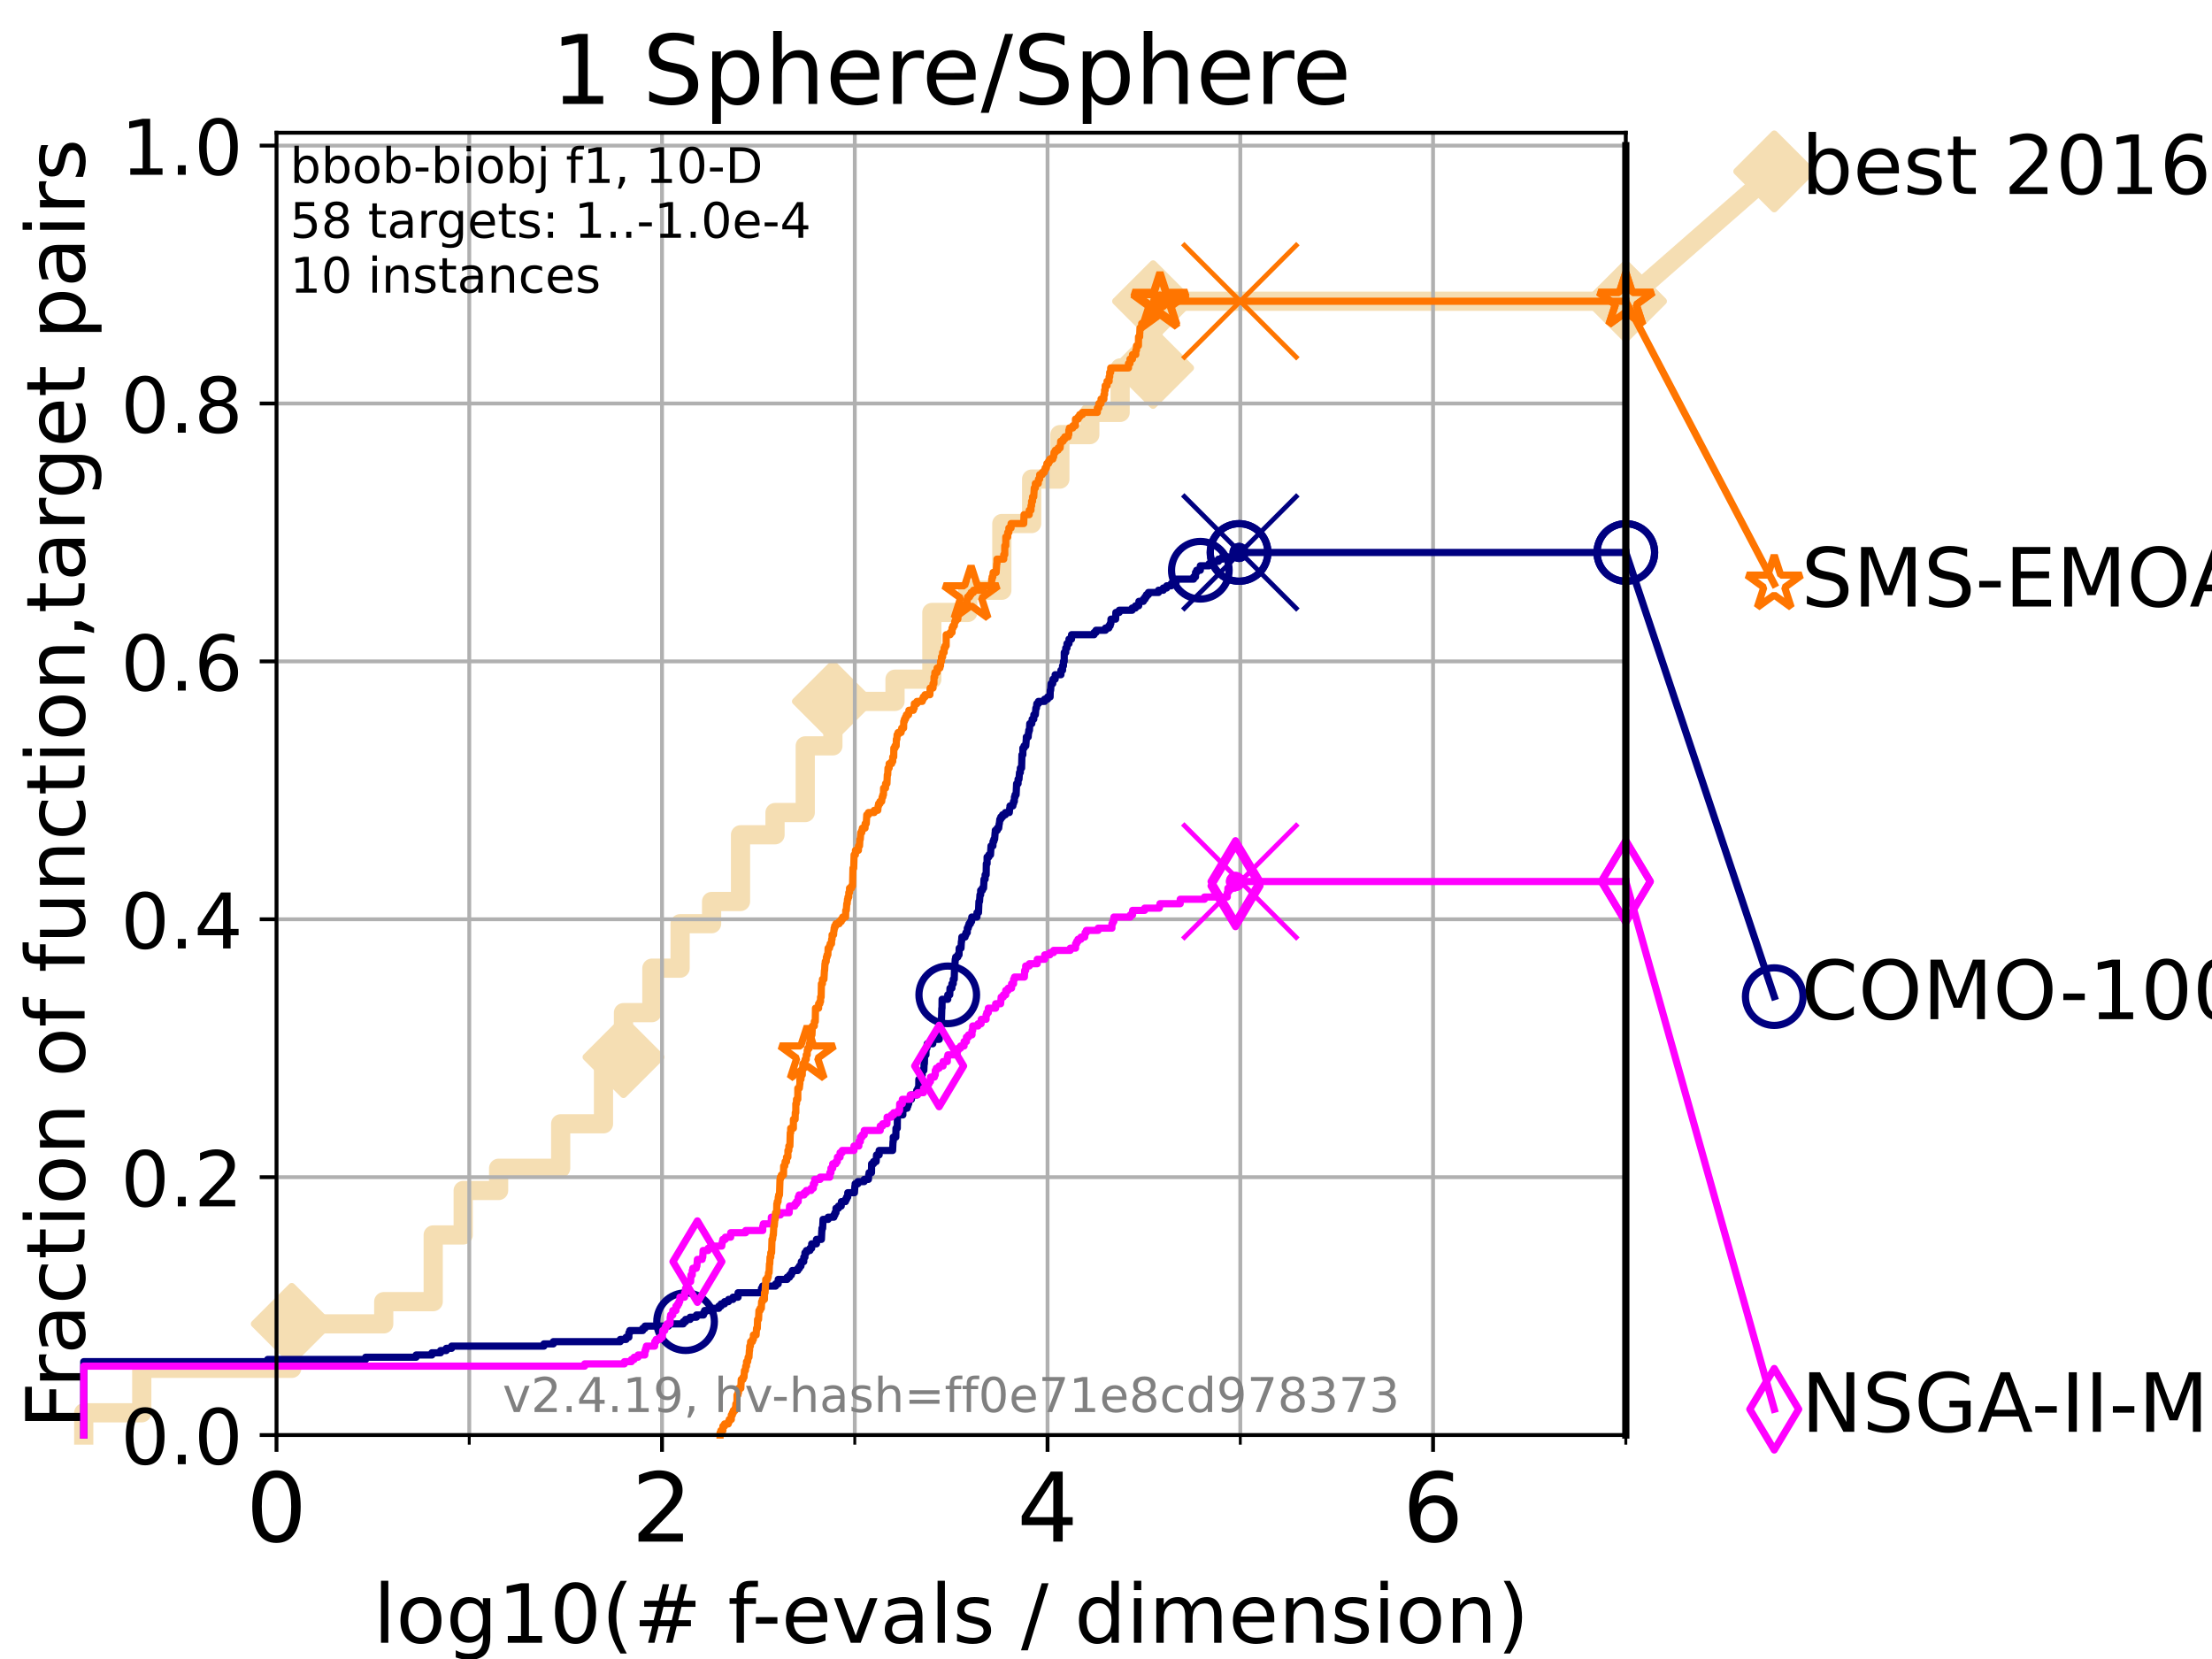 <?xml version="1.0" encoding="utf-8" standalone="no"?>
<!DOCTYPE svg PUBLIC "-//W3C//DTD SVG 1.1//EN"
  "http://www.w3.org/Graphics/SVG/1.1/DTD/svg11.dtd">
<!-- Created with matplotlib (https://matplotlib.org/) -->
<svg height="345.6pt" version="1.1" viewBox="0 0 460.8 345.6" width="460.8pt" xmlns="http://www.w3.org/2000/svg" xmlns:xlink="http://www.w3.org/1999/xlink">
 <defs>
  <style type="text/css">*{stroke-linecap:butt;stroke-linejoin:round;}</style>
 </defs>
 <g id="figure_1">
  <g id="patch_1">
   <path d="M 0 345.6 
L 460.8 345.6 
L 460.8 0 
L 0 0 
z
" style="fill:#ffffff;"/>
  </g>
  <g id="axes_1">
   <g id="patch_2">
    <path d="M 57.6 298.944 
L 338.688 298.944 
L 338.688 27.648 
L 57.6 27.648 
z
" style="fill:#ffffff;"/>
   </g>
   <g id="line2d_1">
    <path d="M 17.445 298.944 
L 17.445 294.313 
L 29.533 294.313 
L 29.533 285.05 
L 60.78 285.05 
L 60.78 275.788 
L 79.939 275.788 
L 79.939 271.157 
L 90.243 271.157 
L 90.243 257.263 
L 96.49 257.263 
L 96.49 248.001 
L 103.871 248.001 
L 103.871 243.37 
L 116.798 243.37 
L 116.798 234.107 
L 125.718 234.107 
L 125.718 220.214 
L 129.881 220.214 
L 129.881 210.951 
L 135.8 210.951 
L 135.8 201.689 
L 141.676 201.689 
L 141.676 192.426 
L 148.239 192.426 
L 148.239 187.795 
L 154.263 187.795 
L 154.263 173.901 
L 161.452 173.901 
L 161.452 169.27 
L 167.748 169.27 
L 167.748 155.377 
L 173.508 155.377 
L 173.508 146.114 
L 186.449 146.114 
L 186.449 141.483 
L 194.122 141.483 
L 194.122 127.589 
L 201.606 127.589 
L 201.606 122.958 
L 208.7 122.958 
L 208.7 109.065 
L 214.909 109.065 
L 214.909 99.802 
L 220.793 99.802 
L 220.793 90.54 
L 227.03 90.54 
L 227.03 85.909 
L 233.349 85.909 
L 233.349 76.646 
L 240.207 76.646 
L 240.207 62.753 
L 338.688 62.753 
" style="fill:none;stroke:#f5deb3;stroke-linecap:square;stroke-width:4;"/>
   </g>
   <g id="line2d_2">
    <defs>
     <path d="M 0 7.778 
L 7.778 0 
L 0 -7.778 
L -7.778 0 
z
" id="m2d0f87eb1e" style="stroke:#f5deb3;stroke-linejoin:miter;stroke-width:1.5;"/>
    </defs>
    <g>
     <use style="fill:#f5deb3;stroke:#f5deb3;stroke-linejoin:miter;stroke-width:1.5;" x="60.78" xlink:href="#m2d0f87eb1e" y="275.788"/>
     <use style="fill:#f5deb3;stroke:#f5deb3;stroke-linejoin:miter;stroke-width:1.5;" x="129.881" xlink:href="#m2d0f87eb1e" y="220.214"/>
     <use style="fill:#f5deb3;stroke:#f5deb3;stroke-linejoin:miter;stroke-width:1.5;" x="173.508" xlink:href="#m2d0f87eb1e" y="146.114"/>
     <use style="fill:#f5deb3;stroke:#f5deb3;stroke-linejoin:miter;stroke-width:1.5;" x="240.207" xlink:href="#m2d0f87eb1e" y="76.646"/>
     <use style="fill:#f5deb3;stroke:#f5deb3;stroke-linejoin:miter;stroke-width:1.5;" x="240.207" xlink:href="#m2d0f87eb1e" y="62.753"/>
     <use style="fill:#f5deb3;stroke:#f5deb3;stroke-linejoin:miter;stroke-width:1.5;" x="338.688" xlink:href="#m2d0f87eb1e" y="62.753"/>
    </g>
   </g>
   <g id="line2d_3">
    <path style="fill:none;stroke:#f5deb3;stroke-linecap:square;stroke-width:4;"/>
    <g/>
   </g>
   <g id="line2d_4">
    <path d="M 338.688 62.753 
L 369.608 35.706 
" style="fill:none;stroke:#f5deb3;stroke-linecap:square;stroke-width:4;"/>
    <g>
     <use style="fill:#f5deb3;stroke:#f5deb3;stroke-linejoin:miter;stroke-width:1.5;" x="338.688" xlink:href="#m2d0f87eb1e" y="62.753"/>
     <use style="fill:#f5deb3;stroke:#f5deb3;stroke-linejoin:miter;stroke-width:1.5;" x="369.608" xlink:href="#m2d0f87eb1e" y="35.706"/>
    </g>
   </g>
   <g id="matplotlib.axis_1">
    <g id="xtick_1">
     <g id="line2d_5">
      <path clip-path="url(#p387589e7ea)" d="M 57.6 298.944 
L 57.6 27.648 
" style="fill:none;stroke:#b0b0b0;stroke-linecap:square;stroke-width:0.8;"/>
     </g>
     <g id="line2d_6">
      <defs>
       <path d="M 0 0 
L 0 3.5 
" id="m9df08f20e6" style="stroke:#000000;stroke-width:0.8;"/>
      </defs>
      <g>
       <use style="stroke:#000000;stroke-width:0.8;" x="57.6" xlink:href="#m9df08f20e6" y="298.944"/>
      </g>
     </g>
     <g id="text_1">
      <!-- 0 -->
      <g transform="translate(51.237 321.141)scale(0.2 -0.2)">
       <defs>
        <path d="M 31.781 66.406 
Q 24.172 66.406 20.328 58.906 
Q 16.5 51.422 16.5 36.375 
Q 16.5 21.391 20.328 13.891 
Q 24.172 6.391 31.781 6.391 
Q 39.453 6.391 43.281 13.891 
Q 47.125 21.391 47.125 36.375 
Q 47.125 51.422 43.281 58.906 
Q 39.453 66.406 31.781 66.406 
z
M 31.781 74.219 
Q 44.047 74.219 50.516 64.516 
Q 56.984 54.828 56.984 36.375 
Q 56.984 17.969 50.516 8.266 
Q 44.047 -1.422 31.781 -1.422 
Q 19.531 -1.422 13.062 8.266 
Q 6.594 17.969 6.594 36.375 
Q 6.594 54.828 13.062 64.516 
Q 19.531 74.219 31.781 74.219 
z
" id="DejaVuSans-48"/>
       </defs>
       <use xlink:href="#DejaVuSans-48"/>
      </g>
     </g>
    </g>
    <g id="xtick_2">
     <g id="line2d_7">
      <path clip-path="url(#p387589e7ea)" d="M 137.911 298.944 
L 137.911 27.648 
" style="fill:none;stroke:#b0b0b0;stroke-linecap:square;stroke-width:0.8;"/>
     </g>
     <g id="line2d_8">
      <g>
       <use style="stroke:#000000;stroke-width:0.8;" x="137.911" xlink:href="#m9df08f20e6" y="298.944"/>
      </g>
     </g>
     <g id="text_2">
      <!-- 2 -->
      <g transform="translate(131.548 321.141)scale(0.2 -0.2)">
       <defs>
        <path d="M 19.188 8.297 
L 53.609 8.297 
L 53.609 0 
L 7.328 0 
L 7.328 8.297 
Q 12.938 14.109 22.625 23.891 
Q 32.328 33.688 34.812 36.531 
Q 39.547 41.844 41.422 45.531 
Q 43.312 49.219 43.312 52.781 
Q 43.312 58.594 39.234 62.25 
Q 35.156 65.922 28.609 65.922 
Q 23.969 65.922 18.812 64.312 
Q 13.672 62.703 7.812 59.422 
L 7.812 69.391 
Q 13.766 71.781 18.938 73 
Q 24.125 74.219 28.422 74.219 
Q 39.75 74.219 46.484 68.547 
Q 53.219 62.891 53.219 53.422 
Q 53.219 48.922 51.531 44.891 
Q 49.859 40.875 45.406 35.406 
Q 44.188 33.984 37.641 27.219 
Q 31.109 20.453 19.188 8.297 
z
" id="DejaVuSans-50"/>
       </defs>
       <use xlink:href="#DejaVuSans-50"/>
      </g>
     </g>
    </g>
    <g id="xtick_3">
     <g id="line2d_9">
      <path clip-path="url(#p387589e7ea)" d="M 218.222 298.944 
L 218.222 27.648 
" style="fill:none;stroke:#b0b0b0;stroke-linecap:square;stroke-width:0.8;"/>
     </g>
     <g id="line2d_10">
      <g>
       <use style="stroke:#000000;stroke-width:0.8;" x="218.222" xlink:href="#m9df08f20e6" y="298.944"/>
      </g>
     </g>
     <g id="text_3">
      <!-- 4 -->
      <g transform="translate(211.859 321.141)scale(0.2 -0.2)">
       <defs>
        <path d="M 37.797 64.312 
L 12.891 25.391 
L 37.797 25.391 
z
M 35.203 72.906 
L 47.609 72.906 
L 47.609 25.391 
L 58.016 25.391 
L 58.016 17.188 
L 47.609 17.188 
L 47.609 0 
L 37.797 0 
L 37.797 17.188 
L 4.891 17.188 
L 4.891 26.703 
z
" id="DejaVuSans-52"/>
       </defs>
       <use xlink:href="#DejaVuSans-52"/>
      </g>
     </g>
    </g>
    <g id="xtick_4">
     <g id="line2d_11">
      <path clip-path="url(#p387589e7ea)" d="M 298.533 298.944 
L 298.533 27.648 
" style="fill:none;stroke:#b0b0b0;stroke-linecap:square;stroke-width:0.8;"/>
     </g>
     <g id="line2d_12">
      <g>
       <use style="stroke:#000000;stroke-width:0.8;" x="298.533" xlink:href="#m9df08f20e6" y="298.944"/>
      </g>
     </g>
     <g id="text_4">
      <!-- 6 -->
      <g transform="translate(292.17 321.141)scale(0.2 -0.2)">
       <defs>
        <path d="M 33.016 40.375 
Q 26.375 40.375 22.484 35.828 
Q 18.609 31.297 18.609 23.391 
Q 18.609 15.531 22.484 10.953 
Q 26.375 6.391 33.016 6.391 
Q 39.656 6.391 43.531 10.953 
Q 47.406 15.531 47.406 23.391 
Q 47.406 31.297 43.531 35.828 
Q 39.656 40.375 33.016 40.375 
z
M 52.594 71.297 
L 52.594 62.312 
Q 48.875 64.062 45.094 64.984 
Q 41.312 65.922 37.594 65.922 
Q 27.828 65.922 22.672 59.328 
Q 17.531 52.734 16.797 39.406 
Q 19.672 43.656 24.016 45.922 
Q 28.375 48.188 33.594 48.188 
Q 44.578 48.188 50.953 41.516 
Q 57.328 34.859 57.328 23.391 
Q 57.328 12.156 50.688 5.359 
Q 44.047 -1.422 33.016 -1.422 
Q 20.359 -1.422 13.672 8.266 
Q 6.984 17.969 6.984 36.375 
Q 6.984 53.656 15.188 63.938 
Q 23.391 74.219 37.203 74.219 
Q 40.922 74.219 44.703 73.484 
Q 48.484 72.75 52.594 71.297 
z
" id="DejaVuSans-54"/>
       </defs>
       <use xlink:href="#DejaVuSans-54"/>
      </g>
     </g>
    </g>
    <g id="xtick_5">
     <g id="line2d_13">
      <path clip-path="url(#p387589e7ea)" d="M 97.755 298.944 
L 97.755 27.648 
" style="fill:none;stroke:#b0b0b0;stroke-linecap:square;stroke-width:0.8;"/>
     </g>
     <g id="line2d_14">
      <defs>
       <path d="M 0 0 
L 0 2 
" id="m712b2e4061" style="stroke:#000000;stroke-width:0.6;"/>
      </defs>
      <g>
       <use style="stroke:#000000;stroke-width:0.6;" x="97.755" xlink:href="#m712b2e4061" y="298.944"/>
      </g>
     </g>
    </g>
    <g id="xtick_6">
     <g id="line2d_15">
      <path clip-path="url(#p387589e7ea)" d="M 178.066 298.944 
L 178.066 27.648 
" style="fill:none;stroke:#b0b0b0;stroke-linecap:square;stroke-width:0.8;"/>
     </g>
     <g id="line2d_16">
      <g>
       <use style="stroke:#000000;stroke-width:0.6;" x="178.066" xlink:href="#m712b2e4061" y="298.944"/>
      </g>
     </g>
    </g>
    <g id="xtick_7">
     <g id="line2d_17">
      <path clip-path="url(#p387589e7ea)" d="M 258.377 298.944 
L 258.377 27.648 
" style="fill:none;stroke:#b0b0b0;stroke-linecap:square;stroke-width:0.8;"/>
     </g>
     <g id="line2d_18">
      <g>
       <use style="stroke:#000000;stroke-width:0.6;" x="258.377" xlink:href="#m712b2e4061" y="298.944"/>
      </g>
     </g>
    </g>
    <g id="xtick_8">
     <g id="line2d_19">
      <path clip-path="url(#p387589e7ea)" d="M 338.688 298.944 
L 338.688 27.648 
" style="fill:none;stroke:#b0b0b0;stroke-linecap:square;stroke-width:0.8;"/>
     </g>
     <g id="line2d_20">
      <g>
       <use style="stroke:#000000;stroke-width:0.6;" x="338.688" xlink:href="#m712b2e4061" y="298.944"/>
      </g>
     </g>
    </g>
    <g id="text_5">
     <!-- log10(# f-evals / dimension) -->
     <g transform="translate(77.764 342.218)scale(0.17 -0.17)">
      <defs>
       <path d="M 9.422 75.984 
L 18.406 75.984 
L 18.406 0 
L 9.422 0 
z
" id="DejaVuSans-108"/>
       <path d="M 30.609 48.391 
Q 23.391 48.391 19.188 42.75 
Q 14.984 37.109 14.984 27.297 
Q 14.984 17.484 19.156 11.844 
Q 23.344 6.203 30.609 6.203 
Q 37.797 6.203 41.984 11.859 
Q 46.188 17.531 46.188 27.297 
Q 46.188 37.016 41.984 42.703 
Q 37.797 48.391 30.609 48.391 
z
M 30.609 56 
Q 42.328 56 49.016 48.375 
Q 55.719 40.766 55.719 27.297 
Q 55.719 13.875 49.016 6.219 
Q 42.328 -1.422 30.609 -1.422 
Q 18.844 -1.422 12.172 6.219 
Q 5.516 13.875 5.516 27.297 
Q 5.516 40.766 12.172 48.375 
Q 18.844 56 30.609 56 
z
" id="DejaVuSans-111"/>
       <path d="M 45.406 27.984 
Q 45.406 37.75 41.375 43.109 
Q 37.359 48.484 30.078 48.484 
Q 22.859 48.484 18.828 43.109 
Q 14.797 37.75 14.797 27.984 
Q 14.797 18.266 18.828 12.891 
Q 22.859 7.516 30.078 7.516 
Q 37.359 7.516 41.375 12.891 
Q 45.406 18.266 45.406 27.984 
z
M 54.391 6.781 
Q 54.391 -7.172 48.188 -13.984 
Q 42 -20.797 29.203 -20.797 
Q 24.469 -20.797 20.266 -20.094 
Q 16.062 -19.391 12.109 -17.922 
L 12.109 -9.188 
Q 16.062 -11.328 19.922 -12.344 
Q 23.781 -13.375 27.781 -13.375 
Q 36.625 -13.375 41.016 -8.766 
Q 45.406 -4.156 45.406 5.172 
L 45.406 9.625 
Q 42.625 4.781 38.281 2.391 
Q 33.938 0 27.875 0 
Q 17.828 0 11.672 7.656 
Q 5.516 15.328 5.516 27.984 
Q 5.516 40.672 11.672 48.328 
Q 17.828 56 27.875 56 
Q 33.938 56 38.281 53.609 
Q 42.625 51.219 45.406 46.391 
L 45.406 54.688 
L 54.391 54.688 
z
" id="DejaVuSans-103"/>
       <path d="M 12.406 8.297 
L 28.516 8.297 
L 28.516 63.922 
L 10.984 60.406 
L 10.984 69.391 
L 28.422 72.906 
L 38.281 72.906 
L 38.281 8.297 
L 54.391 8.297 
L 54.391 0 
L 12.406 0 
z
" id="DejaVuSans-49"/>
       <path d="M 31 75.875 
Q 24.469 64.656 21.281 53.656 
Q 18.109 42.672 18.109 31.391 
Q 18.109 20.125 21.312 9.062 
Q 24.516 -2 31 -13.188 
L 23.188 -13.188 
Q 15.875 -1.703 12.234 9.375 
Q 8.594 20.453 8.594 31.391 
Q 8.594 42.281 12.203 53.312 
Q 15.828 64.359 23.188 75.875 
z
" id="DejaVuSans-40"/>
       <path d="M 51.125 44 
L 36.922 44 
L 32.812 27.688 
L 47.125 27.688 
z
M 43.797 71.781 
L 38.719 51.516 
L 52.984 51.516 
L 58.109 71.781 
L 65.922 71.781 
L 60.891 51.516 
L 76.125 51.516 
L 76.125 44 
L 58.984 44 
L 54.984 27.688 
L 70.516 27.688 
L 70.516 20.219 
L 53.078 20.219 
L 48 0 
L 40.188 0 
L 45.219 20.219 
L 30.906 20.219 
L 25.875 0 
L 18.016 0 
L 23.094 20.219 
L 7.719 20.219 
L 7.719 27.688 
L 24.906 27.688 
L 29 44 
L 13.281 44 
L 13.281 51.516 
L 30.906 51.516 
L 35.891 71.781 
z
" id="DejaVuSans-35"/>
       <path id="DejaVuSans-32"/>
       <path d="M 37.109 75.984 
L 37.109 68.5 
L 28.516 68.5 
Q 23.688 68.5 21.797 66.547 
Q 19.922 64.594 19.922 59.516 
L 19.922 54.688 
L 34.719 54.688 
L 34.719 47.703 
L 19.922 47.703 
L 19.922 0 
L 10.891 0 
L 10.891 47.703 
L 2.297 47.703 
L 2.297 54.688 
L 10.891 54.688 
L 10.891 58.5 
Q 10.891 67.625 15.141 71.797 
Q 19.391 75.984 28.609 75.984 
z
" id="DejaVuSans-102"/>
       <path d="M 4.891 31.391 
L 31.203 31.391 
L 31.203 23.391 
L 4.891 23.391 
z
" id="DejaVuSans-45"/>
       <path d="M 56.203 29.594 
L 56.203 25.203 
L 14.891 25.203 
Q 15.484 15.922 20.484 11.062 
Q 25.484 6.203 34.422 6.203 
Q 39.594 6.203 44.453 7.469 
Q 49.312 8.734 54.109 11.281 
L 54.109 2.781 
Q 49.266 0.734 44.188 -0.344 
Q 39.109 -1.422 33.891 -1.422 
Q 20.797 -1.422 13.156 6.188 
Q 5.516 13.812 5.516 26.812 
Q 5.516 40.234 12.766 48.109 
Q 20.016 56 32.328 56 
Q 43.359 56 49.781 48.891 
Q 56.203 41.797 56.203 29.594 
z
M 47.219 32.234 
Q 47.125 39.594 43.094 43.984 
Q 39.062 48.391 32.422 48.391 
Q 24.906 48.391 20.391 44.141 
Q 15.875 39.891 15.188 32.172 
z
" id="DejaVuSans-101"/>
       <path d="M 2.984 54.688 
L 12.5 54.688 
L 29.594 8.797 
L 46.688 54.688 
L 56.203 54.688 
L 35.688 0 
L 23.484 0 
z
" id="DejaVuSans-118"/>
       <path d="M 34.281 27.484 
Q 23.391 27.484 19.188 25 
Q 14.984 22.516 14.984 16.5 
Q 14.984 11.719 18.141 8.906 
Q 21.297 6.109 26.703 6.109 
Q 34.188 6.109 38.703 11.406 
Q 43.219 16.703 43.219 25.484 
L 43.219 27.484 
z
M 52.203 31.203 
L 52.203 0 
L 43.219 0 
L 43.219 8.297 
Q 40.141 3.328 35.547 0.953 
Q 30.953 -1.422 24.312 -1.422 
Q 15.922 -1.422 10.953 3.297 
Q 6 8.016 6 15.922 
Q 6 25.141 12.172 29.828 
Q 18.359 34.516 30.609 34.516 
L 43.219 34.516 
L 43.219 35.406 
Q 43.219 41.609 39.141 45 
Q 35.062 48.391 27.688 48.391 
Q 23 48.391 18.547 47.266 
Q 14.109 46.141 10.016 43.891 
L 10.016 52.203 
Q 14.938 54.109 19.578 55.047 
Q 24.219 56 28.609 56 
Q 40.484 56 46.344 49.844 
Q 52.203 43.703 52.203 31.203 
z
" id="DejaVuSans-97"/>
       <path d="M 44.281 53.078 
L 44.281 44.578 
Q 40.484 46.531 36.375 47.5 
Q 32.281 48.484 27.875 48.484 
Q 21.188 48.484 17.844 46.438 
Q 14.5 44.391 14.5 40.281 
Q 14.5 37.156 16.891 35.375 
Q 19.281 33.594 26.516 31.984 
L 29.594 31.297 
Q 39.156 29.25 43.188 25.516 
Q 47.219 21.781 47.219 15.094 
Q 47.219 7.469 41.188 3.016 
Q 35.156 -1.422 24.609 -1.422 
Q 20.219 -1.422 15.453 -0.562 
Q 10.688 0.297 5.422 2 
L 5.422 11.281 
Q 10.406 8.688 15.234 7.391 
Q 20.062 6.109 24.812 6.109 
Q 31.156 6.109 34.562 8.281 
Q 37.984 10.453 37.984 14.406 
Q 37.984 18.062 35.516 20.016 
Q 33.062 21.969 24.703 23.781 
L 21.578 24.516 
Q 13.234 26.266 9.516 29.906 
Q 5.812 33.547 5.812 39.891 
Q 5.812 47.609 11.281 51.797 
Q 16.75 56 26.812 56 
Q 31.781 56 36.172 55.266 
Q 40.578 54.547 44.281 53.078 
z
" id="DejaVuSans-115"/>
       <path d="M 25.391 72.906 
L 33.688 72.906 
L 8.297 -9.281 
L 0 -9.281 
z
" id="DejaVuSans-47"/>
       <path d="M 45.406 46.391 
L 45.406 75.984 
L 54.391 75.984 
L 54.391 0 
L 45.406 0 
L 45.406 8.203 
Q 42.578 3.328 38.25 0.953 
Q 33.938 -1.422 27.875 -1.422 
Q 17.969 -1.422 11.734 6.484 
Q 5.516 14.406 5.516 27.297 
Q 5.516 40.188 11.734 48.094 
Q 17.969 56 27.875 56 
Q 33.938 56 38.25 53.625 
Q 42.578 51.266 45.406 46.391 
z
M 14.797 27.297 
Q 14.797 17.391 18.875 11.75 
Q 22.953 6.109 30.078 6.109 
Q 37.203 6.109 41.297 11.75 
Q 45.406 17.391 45.406 27.297 
Q 45.406 37.203 41.297 42.844 
Q 37.203 48.484 30.078 48.484 
Q 22.953 48.484 18.875 42.844 
Q 14.797 37.203 14.797 27.297 
z
" id="DejaVuSans-100"/>
       <path d="M 9.422 54.688 
L 18.406 54.688 
L 18.406 0 
L 9.422 0 
z
M 9.422 75.984 
L 18.406 75.984 
L 18.406 64.594 
L 9.422 64.594 
z
" id="DejaVuSans-105"/>
       <path d="M 52 44.188 
Q 55.375 50.25 60.062 53.125 
Q 64.75 56 71.094 56 
Q 79.641 56 84.281 50.016 
Q 88.922 44.047 88.922 33.016 
L 88.922 0 
L 79.891 0 
L 79.891 32.719 
Q 79.891 40.578 77.094 44.375 
Q 74.312 48.188 68.609 48.188 
Q 61.625 48.188 57.562 43.547 
Q 53.516 38.922 53.516 30.906 
L 53.516 0 
L 44.484 0 
L 44.484 32.719 
Q 44.484 40.625 41.703 44.406 
Q 38.922 48.188 33.109 48.188 
Q 26.219 48.188 22.156 43.531 
Q 18.109 38.875 18.109 30.906 
L 18.109 0 
L 9.078 0 
L 9.078 54.688 
L 18.109 54.688 
L 18.109 46.188 
Q 21.188 51.219 25.484 53.609 
Q 29.781 56 35.688 56 
Q 41.656 56 45.828 52.969 
Q 50 49.953 52 44.188 
z
" id="DejaVuSans-109"/>
       <path d="M 54.891 33.016 
L 54.891 0 
L 45.906 0 
L 45.906 32.719 
Q 45.906 40.484 42.875 44.328 
Q 39.844 48.188 33.797 48.188 
Q 26.516 48.188 22.312 43.547 
Q 18.109 38.922 18.109 30.906 
L 18.109 0 
L 9.078 0 
L 9.078 54.688 
L 18.109 54.688 
L 18.109 46.188 
Q 21.344 51.125 25.703 53.562 
Q 30.078 56 35.797 56 
Q 45.219 56 50.047 50.172 
Q 54.891 44.344 54.891 33.016 
z
" id="DejaVuSans-110"/>
       <path d="M 8.016 75.875 
L 15.828 75.875 
Q 23.141 64.359 26.781 53.312 
Q 30.422 42.281 30.422 31.391 
Q 30.422 20.453 26.781 9.375 
Q 23.141 -1.703 15.828 -13.188 
L 8.016 -13.188 
Q 14.5 -2 17.703 9.062 
Q 20.906 20.125 20.906 31.391 
Q 20.906 42.672 17.703 53.656 
Q 14.5 64.656 8.016 75.875 
z
" id="DejaVuSans-41"/>
      </defs>
      <use xlink:href="#DejaVuSans-108"/>
      <use x="27.783" xlink:href="#DejaVuSans-111"/>
      <use x="88.965" xlink:href="#DejaVuSans-103"/>
      <use x="152.441" xlink:href="#DejaVuSans-49"/>
      <use x="216.064" xlink:href="#DejaVuSans-48"/>
      <use x="279.688" xlink:href="#DejaVuSans-40"/>
      <use x="318.701" xlink:href="#DejaVuSans-35"/>
      <use x="402.49" xlink:href="#DejaVuSans-32"/>
      <use x="434.277" xlink:href="#DejaVuSans-102"/>
      <use x="463.982" xlink:href="#DejaVuSans-45"/>
      <use x="500.066" xlink:href="#DejaVuSans-101"/>
      <use x="561.59" xlink:href="#DejaVuSans-118"/>
      <use x="620.77" xlink:href="#DejaVuSans-97"/>
      <use x="682.049" xlink:href="#DejaVuSans-108"/>
      <use x="709.832" xlink:href="#DejaVuSans-115"/>
      <use x="761.932" xlink:href="#DejaVuSans-32"/>
      <use x="793.719" xlink:href="#DejaVuSans-47"/>
      <use x="827.41" xlink:href="#DejaVuSans-32"/>
      <use x="859.197" xlink:href="#DejaVuSans-100"/>
      <use x="922.674" xlink:href="#DejaVuSans-105"/>
      <use x="950.457" xlink:href="#DejaVuSans-109"/>
      <use x="1047.869" xlink:href="#DejaVuSans-101"/>
      <use x="1109.393" xlink:href="#DejaVuSans-110"/>
      <use x="1172.771" xlink:href="#DejaVuSans-115"/>
      <use x="1224.871" xlink:href="#DejaVuSans-105"/>
      <use x="1252.654" xlink:href="#DejaVuSans-111"/>
      <use x="1313.836" xlink:href="#DejaVuSans-110"/>
      <use x="1377.215" xlink:href="#DejaVuSans-41"/>
     </g>
    </g>
   </g>
   <g id="matplotlib.axis_2">
    <g id="ytick_1">
     <g id="line2d_21">
      <path clip-path="url(#p387589e7ea)" d="M 57.6 298.944 
L 338.688 298.944 
" style="fill:none;stroke:#b0b0b0;stroke-linecap:square;stroke-width:0.8;"/>
     </g>
     <g id="line2d_22">
      <defs>
       <path d="M 0 0 
L -3.5 0 
" id="m1317fc4ed4" style="stroke:#000000;stroke-width:0.8;"/>
      </defs>
      <g>
       <use style="stroke:#000000;stroke-width:0.8;" x="57.6" xlink:href="#m1317fc4ed4" y="298.944"/>
      </g>
     </g>
     <g id="text_6">
      <!-- 0.0 -->
      <g transform="translate(25.155 305.023)scale(0.16 -0.16)">
       <defs>
        <path d="M 10.688 12.406 
L 21 12.406 
L 21 0 
L 10.688 0 
z
" id="DejaVuSans-46"/>
       </defs>
       <use xlink:href="#DejaVuSans-48"/>
       <use x="63.623" xlink:href="#DejaVuSans-46"/>
       <use x="95.41" xlink:href="#DejaVuSans-48"/>
      </g>
     </g>
    </g>
    <g id="ytick_2">
     <g id="line2d_23">
      <path clip-path="url(#p387589e7ea)" d="M 57.6 245.222 
L 338.688 245.222 
" style="fill:none;stroke:#b0b0b0;stroke-linecap:square;stroke-width:0.8;"/>
     </g>
     <g id="line2d_24">
      <g>
       <use style="stroke:#000000;stroke-width:0.8;" x="57.6" xlink:href="#m1317fc4ed4" y="245.222"/>
      </g>
     </g>
     <g id="text_7">
      <!-- 0.2 -->
      <g transform="translate(25.155 251.301)scale(0.16 -0.16)">
       <use xlink:href="#DejaVuSans-48"/>
       <use x="63.623" xlink:href="#DejaVuSans-46"/>
       <use x="95.41" xlink:href="#DejaVuSans-50"/>
      </g>
     </g>
    </g>
    <g id="ytick_3">
     <g id="line2d_25">
      <path clip-path="url(#p387589e7ea)" d="M 57.6 191.5 
L 338.688 191.5 
" style="fill:none;stroke:#b0b0b0;stroke-linecap:square;stroke-width:0.8;"/>
     </g>
     <g id="line2d_26">
      <g>
       <use style="stroke:#000000;stroke-width:0.8;" x="57.6" xlink:href="#m1317fc4ed4" y="191.5"/>
      </g>
     </g>
     <g id="text_8">
      <!-- 0.4 -->
      <g transform="translate(25.155 197.579)scale(0.16 -0.16)">
       <use xlink:href="#DejaVuSans-48"/>
       <use x="63.623" xlink:href="#DejaVuSans-46"/>
       <use x="95.41" xlink:href="#DejaVuSans-52"/>
      </g>
     </g>
    </g>
    <g id="ytick_4">
     <g id="line2d_27">
      <path clip-path="url(#p387589e7ea)" d="M 57.6 137.778 
L 338.688 137.778 
" style="fill:none;stroke:#b0b0b0;stroke-linecap:square;stroke-width:0.8;"/>
     </g>
     <g id="line2d_28">
      <g>
       <use style="stroke:#000000;stroke-width:0.8;" x="57.6" xlink:href="#m1317fc4ed4" y="137.778"/>
      </g>
     </g>
     <g id="text_9">
      <!-- 0.6 -->
      <g transform="translate(25.155 143.857)scale(0.16 -0.16)">
       <use xlink:href="#DejaVuSans-48"/>
       <use x="63.623" xlink:href="#DejaVuSans-46"/>
       <use x="95.41" xlink:href="#DejaVuSans-54"/>
      </g>
     </g>
    </g>
    <g id="ytick_5">
     <g id="line2d_29">
      <path clip-path="url(#p387589e7ea)" d="M 57.6 84.056 
L 338.688 84.056 
" style="fill:none;stroke:#b0b0b0;stroke-linecap:square;stroke-width:0.8;"/>
     </g>
     <g id="line2d_30">
      <g>
       <use style="stroke:#000000;stroke-width:0.8;" x="57.6" xlink:href="#m1317fc4ed4" y="84.056"/>
      </g>
     </g>
     <g id="text_10">
      <!-- 0.8 -->
      <g transform="translate(25.155 90.135)scale(0.16 -0.16)">
       <defs>
        <path d="M 31.781 34.625 
Q 24.75 34.625 20.719 30.859 
Q 16.703 27.094 16.703 20.516 
Q 16.703 13.922 20.719 10.156 
Q 24.75 6.391 31.781 6.391 
Q 38.812 6.391 42.859 10.172 
Q 46.922 13.969 46.922 20.516 
Q 46.922 27.094 42.891 30.859 
Q 38.875 34.625 31.781 34.625 
z
M 21.922 38.812 
Q 15.578 40.375 12.031 44.719 
Q 8.5 49.078 8.5 55.328 
Q 8.5 64.062 14.719 69.141 
Q 20.953 74.219 31.781 74.219 
Q 42.672 74.219 48.875 69.141 
Q 55.078 64.062 55.078 55.328 
Q 55.078 49.078 51.531 44.719 
Q 48 40.375 41.703 38.812 
Q 48.828 37.156 52.797 32.312 
Q 56.781 27.484 56.781 20.516 
Q 56.781 9.906 50.312 4.234 
Q 43.844 -1.422 31.781 -1.422 
Q 19.734 -1.422 13.25 4.234 
Q 6.781 9.906 6.781 20.516 
Q 6.781 27.484 10.781 32.312 
Q 14.797 37.156 21.922 38.812 
z
M 18.312 54.391 
Q 18.312 48.734 21.844 45.562 
Q 25.391 42.391 31.781 42.391 
Q 38.141 42.391 41.719 45.562 
Q 45.312 48.734 45.312 54.391 
Q 45.312 60.062 41.719 63.234 
Q 38.141 66.406 31.781 66.406 
Q 25.391 66.406 21.844 63.234 
Q 18.312 60.062 18.312 54.391 
z
" id="DejaVuSans-56"/>
       </defs>
       <use xlink:href="#DejaVuSans-48"/>
       <use x="63.623" xlink:href="#DejaVuSans-46"/>
       <use x="95.41" xlink:href="#DejaVuSans-56"/>
      </g>
     </g>
    </g>
    <g id="ytick_6">
     <g id="line2d_31">
      <path clip-path="url(#p387589e7ea)" d="M 57.6 30.334 
L 338.688 30.334 
" style="fill:none;stroke:#b0b0b0;stroke-linecap:square;stroke-width:0.8;"/>
     </g>
     <g id="line2d_32">
      <g>
       <use style="stroke:#000000;stroke-width:0.8;" x="57.6" xlink:href="#m1317fc4ed4" y="30.334"/>
      </g>
     </g>
     <g id="text_11">
      <!-- 1.0 -->
      <g transform="translate(25.155 36.413)scale(0.16 -0.16)">
       <use xlink:href="#DejaVuSans-49"/>
       <use x="63.623" xlink:href="#DejaVuSans-46"/>
       <use x="95.41" xlink:href="#DejaVuSans-48"/>
      </g>
     </g>
    </g>
    <g id="text_12">
     <!-- Fraction of function,target pairs -->
     <g transform="translate(17.62 297.681)rotate(-90)scale(0.17 -0.17)">
      <defs>
       <path d="M 9.812 72.906 
L 51.703 72.906 
L 51.703 64.594 
L 19.672 64.594 
L 19.672 43.109 
L 48.578 43.109 
L 48.578 34.812 
L 19.672 34.812 
L 19.672 0 
L 9.812 0 
z
" id="DejaVuSans-70"/>
       <path d="M 41.109 46.297 
Q 39.594 47.172 37.812 47.578 
Q 36.031 48 33.891 48 
Q 26.266 48 22.188 43.047 
Q 18.109 38.094 18.109 28.812 
L 18.109 0 
L 9.078 0 
L 9.078 54.688 
L 18.109 54.688 
L 18.109 46.188 
Q 20.953 51.172 25.484 53.578 
Q 30.031 56 36.531 56 
Q 37.453 56 38.578 55.875 
Q 39.703 55.766 41.062 55.516 
z
" id="DejaVuSans-114"/>
       <path d="M 48.781 52.594 
L 48.781 44.188 
Q 44.969 46.297 41.141 47.344 
Q 37.312 48.391 33.406 48.391 
Q 24.656 48.391 19.812 42.844 
Q 14.984 37.312 14.984 27.297 
Q 14.984 17.281 19.812 11.734 
Q 24.656 6.203 33.406 6.203 
Q 37.312 6.203 41.141 7.25 
Q 44.969 8.297 48.781 10.406 
L 48.781 2.094 
Q 45.016 0.344 40.984 -0.531 
Q 36.969 -1.422 32.422 -1.422 
Q 20.062 -1.422 12.781 6.344 
Q 5.516 14.109 5.516 27.297 
Q 5.516 40.672 12.859 48.328 
Q 20.219 56 33.016 56 
Q 37.156 56 41.109 55.141 
Q 45.062 54.297 48.781 52.594 
z
" id="DejaVuSans-99"/>
       <path d="M 18.312 70.219 
L 18.312 54.688 
L 36.812 54.688 
L 36.812 47.703 
L 18.312 47.703 
L 18.312 18.016 
Q 18.312 11.328 20.141 9.422 
Q 21.969 7.516 27.594 7.516 
L 36.812 7.516 
L 36.812 0 
L 27.594 0 
Q 17.188 0 13.234 3.875 
Q 9.281 7.766 9.281 18.016 
L 9.281 47.703 
L 2.688 47.703 
L 2.688 54.688 
L 9.281 54.688 
L 9.281 70.219 
z
" id="DejaVuSans-116"/>
       <path d="M 8.5 21.578 
L 8.5 54.688 
L 17.484 54.688 
L 17.484 21.922 
Q 17.484 14.156 20.5 10.266 
Q 23.531 6.391 29.594 6.391 
Q 36.859 6.391 41.078 11.031 
Q 45.312 15.672 45.312 23.688 
L 45.312 54.688 
L 54.297 54.688 
L 54.297 0 
L 45.312 0 
L 45.312 8.406 
Q 42.047 3.422 37.719 1 
Q 33.406 -1.422 27.688 -1.422 
Q 18.266 -1.422 13.375 4.438 
Q 8.5 10.297 8.5 21.578 
z
M 31.109 56 
z
" id="DejaVuSans-117"/>
       <path d="M 11.719 12.406 
L 22.016 12.406 
L 22.016 4 
L 14.016 -11.625 
L 7.719 -11.625 
L 11.719 4 
z
" id="DejaVuSans-44"/>
       <path d="M 18.109 8.203 
L 18.109 -20.797 
L 9.078 -20.797 
L 9.078 54.688 
L 18.109 54.688 
L 18.109 46.391 
Q 20.953 51.266 25.266 53.625 
Q 29.594 56 35.594 56 
Q 45.562 56 51.781 48.094 
Q 58.016 40.188 58.016 27.297 
Q 58.016 14.406 51.781 6.484 
Q 45.562 -1.422 35.594 -1.422 
Q 29.594 -1.422 25.266 0.953 
Q 20.953 3.328 18.109 8.203 
z
M 48.688 27.297 
Q 48.688 37.203 44.609 42.844 
Q 40.531 48.484 33.406 48.484 
Q 26.266 48.484 22.188 42.844 
Q 18.109 37.203 18.109 27.297 
Q 18.109 17.391 22.188 11.75 
Q 26.266 6.109 33.406 6.109 
Q 40.531 6.109 44.609 11.75 
Q 48.688 17.391 48.688 27.297 
z
" id="DejaVuSans-112"/>
      </defs>
      <use xlink:href="#DejaVuSans-70"/>
      <use x="50.27" xlink:href="#DejaVuSans-114"/>
      <use x="91.383" xlink:href="#DejaVuSans-97"/>
      <use x="152.662" xlink:href="#DejaVuSans-99"/>
      <use x="207.643" xlink:href="#DejaVuSans-116"/>
      <use x="246.852" xlink:href="#DejaVuSans-105"/>
      <use x="274.635" xlink:href="#DejaVuSans-111"/>
      <use x="335.816" xlink:href="#DejaVuSans-110"/>
      <use x="399.195" xlink:href="#DejaVuSans-32"/>
      <use x="430.982" xlink:href="#DejaVuSans-111"/>
      <use x="492.164" xlink:href="#DejaVuSans-102"/>
      <use x="527.369" xlink:href="#DejaVuSans-32"/>
      <use x="559.156" xlink:href="#DejaVuSans-102"/>
      <use x="594.361" xlink:href="#DejaVuSans-117"/>
      <use x="657.74" xlink:href="#DejaVuSans-110"/>
      <use x="721.119" xlink:href="#DejaVuSans-99"/>
      <use x="776.1" xlink:href="#DejaVuSans-116"/>
      <use x="815.309" xlink:href="#DejaVuSans-105"/>
      <use x="843.092" xlink:href="#DejaVuSans-111"/>
      <use x="904.273" xlink:href="#DejaVuSans-110"/>
      <use x="967.652" xlink:href="#DejaVuSans-44"/>
      <use x="999.439" xlink:href="#DejaVuSans-116"/>
      <use x="1038.648" xlink:href="#DejaVuSans-97"/>
      <use x="1099.928" xlink:href="#DejaVuSans-114"/>
      <use x="1139.291" xlink:href="#DejaVuSans-103"/>
      <use x="1202.768" xlink:href="#DejaVuSans-101"/>
      <use x="1264.291" xlink:href="#DejaVuSans-116"/>
      <use x="1303.5" xlink:href="#DejaVuSans-32"/>
      <use x="1335.287" xlink:href="#DejaVuSans-112"/>
      <use x="1398.764" xlink:href="#DejaVuSans-97"/>
      <use x="1460.043" xlink:href="#DejaVuSans-105"/>
      <use x="1487.826" xlink:href="#DejaVuSans-114"/>
      <use x="1528.939" xlink:href="#DejaVuSans-115"/>
     </g>
    </g>
   </g>
   <g id="line2d_33">
    <defs>
     <path d="M 0 1.5 
C 0.398 1.5 0.779 1.342 1.061 1.061 
C 1.342 0.779 1.5 0.398 1.5 0 
C 1.5 -0.398 1.342 -0.779 1.061 -1.061 
C 0.779 -1.342 0.398 -1.5 0 -1.5 
C -0.398 -1.5 -0.779 -1.342 -1.061 -1.061 
C -1.342 -0.779 -1.5 -0.398 -1.5 0 
C -1.5 0.398 -1.342 0.779 -1.061 1.061 
C -0.779 1.342 -0.398 1.5 0 1.5 
z
" id="me607090d58" style="stroke:#f5deb3;"/>
    </defs>
    <g>
     <use style="fill:#f5deb3;stroke:#f5deb3;" x="240.207" xlink:href="#me607090d58" y="62.753"/>
     <use style="fill:#f5deb3;stroke:#f5deb3;" x="240.207" xlink:href="#me607090d58" y="62.753"/>
    </g>
   </g>
   <g id="line2d_34">
    <defs>
     <path d="M 0 1.5 
C 0.398 1.5 0.779 1.342 1.061 1.061 
C 1.342 0.779 1.5 0.398 1.5 0 
C 1.5 -0.398 1.342 -0.779 1.061 -1.061 
C 0.779 -1.342 0.398 -1.5 0 -1.5 
C -0.398 -1.5 -0.779 -1.342 -1.061 -1.061 
C -1.342 -0.779 -1.5 -0.398 -1.5 0 
C -1.5 0.398 -1.342 0.779 -1.061 1.061 
C -0.779 1.342 -0.398 1.5 0 1.5 
z
" id="ma6732b7b05" style="stroke:#000080;"/>
    </defs>
    <g>
     <use style="fill:#000080;stroke:#000080;" x="258.119" xlink:href="#ma6732b7b05" y="115.085"/>
     <use style="fill:#000080;stroke:#000080;" x="258.119" xlink:href="#ma6732b7b05" y="115.085"/>
    </g>
   </g>
   <g id="line2d_35">
    <path d="M 17.445 298.944 
L 17.445 283.661 
L 55.763 283.661 
L 55.763 283.198 
L 76.168 283.198 
L 76.168 282.735 
L 86.684 282.735 
L 86.684 282.272 
L 89.973 282.272 
L 89.973 281.809 
L 91.783 281.809 
L 91.783 281.345 
L 92.969 281.345 
L 92.969 280.882 
L 94.081 280.882 
L 94.081 280.419 
L 113.311 280.419 
L 113.311 279.956 
L 115.27 279.956 
L 115.27 279.493 
L 129.205 279.493 
L 129.205 279.03 
L 130.425 279.03 
L 130.425 278.567 
L 131.005 278.567 
L 131.005 277.64 
L 131.185 277.64 
L 131.185 277.177 
L 133.888 277.177 
L 133.888 276.714 
L 134.365 276.714 
L 134.365 276.251 
L 139.253 276.251 
L 139.253 275.788 
L 142.338 275.788 
L 142.338 275.325 
L 142.818 275.325 
L 142.818 274.862 
L 143.766 274.862 
L 143.766 274.399 
L 145.086 274.399 
L 145.086 273.935 
L 146.549 273.935 
L 146.549 273.472 
L 146.781 273.472 
L 146.781 273.009 
L 148.325 273.009 
L 148.325 272.546 
L 149.744 272.546 
L 149.744 272.083 
L 150.224 272.083 
L 150.224 271.62 
L 150.941 271.62 
L 150.941 271.157 
L 151.764 271.157 
L 151.764 270.694 
L 152.692 270.694 
L 152.692 270.231 
L 153.75 270.231 
L 153.75 269.304 
L 158.626 269.304 
L 158.626 268.378 
L 158.858 268.378 
L 158.858 267.915 
L 161.578 267.915 
L 161.578 267.452 
L 162.113 267.452 
L 162.113 266.526 
L 163.973 266.526 
L 163.973 266.062 
L 164.482 266.062 
L 164.482 265.599 
L 164.855 265.599 
L 164.855 265.136 
L 165.058 265.136 
L 165.058 264.673 
L 166.193 264.673 
L 166.193 264.21 
L 166.531 264.21 
L 166.531 263.747 
L 166.852 263.747 
L 166.935 262.821 
L 167.436 262.821 
L 167.436 261.894 
L 167.682 261.894 
L 167.682 260.968 
L 167.992 260.968 
L 167.992 260.505 
L 168.728 260.505 
L 168.728 260.042 
L 169.085 260.042 
L 169.085 259.116 
L 170.083 259.116 
L 170.083 258.189 
L 171.113 258.189 
L 171.199 256.337 
L 171.227 256.337 
L 171.227 255.874 
L 171.369 255.874 
L 171.453 254.021 
L 172.513 254.021 
L 172.513 253.558 
L 173.711 253.558 
L 173.711 253.095 
L 173.931 253.095 
L 173.931 252.632 
L 174.149 252.632 
L 174.149 251.706 
L 174.669 251.706 
L 174.669 251.243 
L 175.242 251.243 
L 175.285 250.316 
L 176.122 250.316 
L 176.122 249.853 
L 176.356 249.853 
L 176.356 249.39 
L 176.588 249.39 
L 176.608 248.464 
L 177.993 248.464 
L 178.087 247.075 
L 178.145 247.075 
L 178.145 246.611 
L 178.708 246.611 
L 178.708 246.148 
L 180.026 246.148 
L 180.026 245.685 
L 180.911 245.685 
L 180.96 244.759 
L 181.041 244.759 
L 181.041 244.296 
L 181.551 244.296 
L 181.573 242.443 
L 181.97 242.443 
L 181.97 241.98 
L 182.514 241.98 
L 182.599 240.591 
L 183.142 240.591 
L 183.142 239.665 
L 185.945 239.665 
L 186.029 237.812 
L 186.078 237.812 
L 186.078 236.886 
L 186.615 236.886 
L 186.65 235.033 
L 186.917 235.033 
L 186.952 232.255 
L 188.08 232.255 
L 188.08 231.328 
L 188.208 231.328 
L 188.208 230.865 
L 188.964 230.865 
L 188.964 230.402 
L 189.137 230.402 
L 189.137 229.939 
L 189.299 229.939 
L 189.299 229.013 
L 189.864 229.013 
L 189.864 228.087 
L 190.969 228.087 
L 190.969 227.16 
L 191.206 227.16 
L 191.206 226.697 
L 191.385 226.697 
L 191.412 224.845 
L 191.835 224.845 
L 191.835 223.918 
L 192.111 223.918 
L 192.111 222.992 
L 192.449 222.992 
L 192.51 221.603 
L 192.561 221.603 
L 192.619 219.75 
L 192.892 219.75 
L 192.907 218.361 
L 193.103 218.361 
L 193.16 217.435 
L 194.312 217.435 
L 194.312 216.509 
L 195.667 216.509 
L 195.688 214.656 
L 195.841 214.656 
L 195.841 213.73 
L 195.972 213.73 
L 195.972 212.804 
L 196.109 212.804 
L 196.197 210.025 
L 196.236 210.025 
L 196.254 208.172 
L 197.434 208.172 
L 197.434 207.246 
L 197.847 207.246 
L 197.902 205.857 
L 198.302 205.857 
L 198.302 204.931 
L 198.578 204.931 
L 198.578 204.004 
L 198.782 204.004 
L 198.859 201.226 
L 198.915 201.226 
L 198.993 199.836 
L 199.085 199.836 
L 199.085 199.373 
L 199.524 199.373 
L 199.524 198.91 
L 199.784 198.91 
L 199.817 197.521 
L 200.194 197.521 
L 200.274 196.131 
L 200.316 196.131 
L 200.37 195.205 
L 201.04 195.205 
L 201.04 194.742 
L 201.229 194.742 
L 201.229 194.279 
L 201.499 194.279 
L 201.502 193.353 
L 201.706 193.353 
L 201.706 192.889 
L 201.863 192.889 
L 201.863 192.426 
L 202.162 192.426 
L 202.162 191.963 
L 202.404 191.963 
L 202.438 191.037 
L 203.512 191.037 
L 203.522 190.111 
L 203.838 190.111 
L 203.933 187.795 
L 204.053 187.795 
L 204.143 186.406 
L 204.289 186.406 
L 204.289 185.479 
L 204.644 185.479 
L 204.644 185.016 
L 204.894 185.016 
L 204.986 183.164 
L 205.216 183.164 
L 205.216 182.238 
L 205.432 182.238 
L 205.471 179.922 
L 205.629 179.922 
L 205.629 178.533 
L 205.994 178.533 
L 205.994 178.07 
L 206.341 178.07 
L 206.447 176.217 
L 206.843 176.217 
L 206.865 175.291 
L 207.038 175.291 
L 207.038 174.828 
L 207.2 174.828 
L 207.305 173.438 
L 207.339 173.438 
L 207.339 172.975 
L 207.747 172.975 
L 207.747 172.512 
L 208.042 172.512 
L 208.149 171.586 
L 208.18 171.586 
L 208.283 170.66 
L 208.487 170.66 
L 208.487 170.196 
L 208.85 170.196 
L 208.85 169.733 
L 209.438 169.733 
L 209.438 169.27 
L 210.258 169.27 
L 210.344 168.344 
L 210.399 168.344 
L 210.399 167.881 
L 210.999 167.881 
L 210.999 167.418 
L 211.131 167.418 
L 211.131 166.955 
L 211.305 166.955 
L 211.324 166.028 
L 211.455 166.028 
L 211.455 165.565 
L 211.672 165.565 
L 211.779 163.25 
L 212.082 163.25 
L 212.082 162.323 
L 212.274 162.323 
L 212.378 160.934 
L 212.554 160.934 
L 212.554 160.008 
L 212.814 160.008 
L 212.888 157.229 
L 213.08 157.229 
L 213.08 155.84 
L 213.335 155.84 
L 213.335 155.377 
L 213.69 155.377 
L 213.792 153.987 
L 213.803 153.987 
L 213.803 153.524 
L 214.189 153.524 
L 214.253 152.598 
L 214.316 152.598 
L 214.316 152.135 
L 214.458 152.135 
L 214.517 150.745 
L 214.94 150.745 
L 215.018 149.819 
L 215.355 149.819 
L 215.369 148.893 
L 215.682 148.893 
L 215.788 147.504 
L 215.908 147.504 
L 215.994 146.577 
L 216.324 146.577 
L 216.324 146.114 
L 217.615 146.114 
L 217.615 145.651 
L 218.239 145.651 
L 218.239 145.188 
L 218.756 145.188 
L 218.787 143.799 
L 218.867 143.799 
L 218.954 142.409 
L 219.302 142.409 
L 219.357 141.483 
L 219.807 141.483 
L 219.807 140.557 
L 221.01 140.557 
L 221.01 139.631 
L 221.349 139.631 
L 221.349 138.704 
L 221.54 138.704 
L 221.54 137.778 
L 221.694 137.778 
L 221.705 135.926 
L 222.01 135.926 
L 222.01 134.999 
L 222.27 134.999 
L 222.27 134.073 
L 222.69 134.073 
L 222.69 133.147 
L 223.22 133.147 
L 223.22 132.221 
L 227.919 132.221 
L 227.919 131.757 
L 228.323 131.757 
L 228.323 131.294 
L 230.289 131.294 
L 230.289 130.831 
L 230.989 130.831 
L 230.989 130.368 
L 231.269 130.368 
L 231.269 129.905 
L 231.414 129.905 
L 231.435 128.979 
L 232.405 128.979 
L 232.449 127.589 
L 233.152 127.589 
L 233.152 127.126 
L 235.846 127.126 
L 235.846 126.663 
L 236.54 126.663 
L 236.54 126.2 
L 237.212 126.2 
L 237.254 125.274 
L 238.178 125.274 
L 238.178 124.811 
L 238.53 124.811 
L 238.53 124.348 
L 238.824 124.348 
L 238.824 123.884 
L 239.241 123.884 
L 239.241 123.421 
L 241.338 123.421 
L 241.338 122.958 
L 242.329 122.958 
L 242.329 122.495 
L 243.047 122.495 
L 243.047 122.032 
L 243.993 122.032 
L 243.993 121.569 
L 244.973 121.569 
L 244.973 120.643 
L 248.643 120.643 
L 248.643 120.179 
L 249.047 120.179 
L 249.047 119.253 
L 249.29 119.253 
L 249.29 118.79 
L 250.049 118.79 
L 250.049 117.864 
L 251.884 117.864 
L 251.884 117.401 
L 252.638 117.401 
L 252.638 116.938 
L 253.843 116.938 
L 253.843 116.475 
L 254.653 116.475 
L 254.653 116.011 
L 258.119 116.011 
L 258.119 115.085 
L 338.688 115.085 
L 338.688 115.085 
" style="fill:none;stroke:#000080;stroke-linecap:square;stroke-width:1.5;"/>
   </g>
   <g id="line2d_36">
    <defs>
     <path d="M 0 6 
C 1.591 6 3.117 5.368 4.243 4.243 
C 5.368 3.117 6 1.591 6 0 
C 6 -1.591 5.368 -3.117 4.243 -4.243 
C 3.117 -5.368 1.591 -6 0 -6 
C -1.591 -6 -3.117 -5.368 -4.243 -4.243 
C -5.368 -3.117 -6 -1.591 -6 0 
C -6 1.591 -5.368 3.117 -4.243 4.243 
C -3.117 5.368 -1.591 6 0 6 
z
" id="m68248ef7cb" style="stroke:#000080;stroke-width:1.5;"/>
    </defs>
    <g>
     <use style="fill-opacity:0;stroke:#000080;stroke-width:1.5;" x="142.818" xlink:href="#m68248ef7cb" y="275.325"/>
     <use style="fill-opacity:0;stroke:#000080;stroke-width:1.5;" x="197.434" xlink:href="#m68248ef7cb" y="207.246"/>
     <use style="fill-opacity:0;stroke:#000080;stroke-width:1.5;" x="250.049" xlink:href="#m68248ef7cb" y="118.79"/>
     <use style="fill-opacity:0;stroke:#000080;stroke-width:1.5;" x="258.119" xlink:href="#m68248ef7cb" y="115.085"/>
     <use style="fill-opacity:0;stroke:#000080;stroke-width:1.5;" x="258.119" xlink:href="#m68248ef7cb" y="115.085"/>
     <use style="fill-opacity:0;stroke:#000080;stroke-width:1.5;" x="338.688" xlink:href="#m68248ef7cb" y="115.085"/>
    </g>
   </g>
   <g id="line2d_37">
    <path style="fill:none;stroke:#000080;stroke-linecap:square;stroke-width:1.5;"/>
    <g/>
   </g>
   <g id="line2d_38">
    <path clip-path="url(#p387589e7ea)" d="M 258.377 115.085 
" style="fill:none;stroke:#000080;stroke-linecap:square;stroke-width:1.5;"/>
    <defs>
     <path d="M -12 12 
L 12 -12 
M -12 -12 
L 12 12 
" id="m8d8b02c2ee" style="stroke:#000080;"/>
    </defs>
    <g clip-path="url(#p387589e7ea)">
     <use style="fill:#000080;stroke:#000080;" x="258.377" xlink:href="#m8d8b02c2ee" y="115.085"/>
    </g>
   </g>
   <g id="line2d_39">
    <defs>
     <path d="M 0 1.5 
C 0.398 1.5 0.779 1.342 1.061 1.061 
C 1.342 0.779 1.5 0.398 1.5 0 
C 1.5 -0.398 1.342 -0.779 1.061 -1.061 
C 0.779 -1.342 0.398 -1.5 0 -1.5 
C -0.398 -1.5 -0.779 -1.342 -1.061 -1.061 
C -1.342 -0.779 -1.5 -0.398 -1.5 0 
C -1.5 0.398 -1.342 0.779 -1.061 1.061 
C -0.779 1.342 -0.398 1.5 0 1.5 
z
" id="m5fa9ef845e" style="stroke:#ff00ff;"/>
    </defs>
    <g>
     <use style="fill:#ff00ff;stroke:#ff00ff;" x="257.383" xlink:href="#m5fa9ef845e" y="183.627"/>
     <use style="fill:#ff00ff;stroke:#ff00ff;" x="257.383" xlink:href="#m5fa9ef845e" y="183.627"/>
    </g>
   </g>
   <g id="line2d_40">
    <path d="M 17.445 298.944 
L 17.445 284.587 
L 121.8 284.587 
L 121.8 284.124 
L 130.073 284.124 
L 130.073 283.661 
L 131.541 283.661 
L 131.541 283.198 
L 132.109 283.198 
L 132.109 282.735 
L 132.917 282.735 
L 132.917 282.272 
L 134.322 282.272 
L 134.365 281.345 
L 134.514 281.345 
L 134.514 280.882 
L 134.661 280.882 
L 134.661 280.419 
L 136.381 280.419 
L 136.4 279.493 
L 136.683 279.493 
L 136.683 279.03 
L 137.487 279.03 
L 137.487 278.567 
L 137.98 278.567 
L 138.05 277.177 
L 138.477 277.177 
L 138.477 276.714 
L 138.645 276.714 
L 138.645 276.251 
L 138.943 276.251 
L 138.943 275.788 
L 139.573 275.788 
L 139.62 274.399 
L 139.699 274.399 
L 139.699 273.935 
L 140.15 273.935 
L 140.15 273.009 
L 140.812 273.009 
L 140.812 272.083 
L 141.163 272.083 
L 141.163 271.62 
L 141.422 271.62 
L 141.422 271.157 
L 141.606 271.157 
L 141.634 270.231 
L 142.607 270.231 
L 142.607 269.304 
L 142.805 269.304 
L 142.805 268.378 
L 143.106 268.378 
L 143.106 267.915 
L 143.222 267.915 
L 143.222 266.989 
L 143.866 266.989 
L 143.94 265.599 
L 144.209 265.599 
L 144.209 264.673 
L 144.33 264.673 
L 144.33 264.21 
L 145.051 264.21 
L 145.051 263.747 
L 145.178 263.747 
L 145.282 262.357 
L 146.27 262.357 
L 146.27 261.894 
L 146.399 261.894 
L 146.463 260.505 
L 147.51 260.505 
L 147.51 260.042 
L 148.035 260.042 
L 148.035 259.579 
L 150.361 259.579 
L 150.463 258.653 
L 150.573 258.653 
L 150.573 258.189 
L 151.097 258.189 
L 151.097 257.726 
L 152.215 257.726 
L 152.215 256.8 
L 155.342 256.8 
L 155.342 256.337 
L 158.89 256.337 
L 158.89 255.411 
L 159.015 255.411 
L 159.015 254.948 
L 160.661 254.948 
L 160.685 253.558 
L 161.574 253.558 
L 161.574 253.095 
L 162.577 253.095 
L 162.577 252.632 
L 164.399 252.632 
L 164.479 251.243 
L 165.573 251.243 
L 165.573 250.779 
L 165.922 250.779 
L 165.922 250.316 
L 166.283 250.316 
L 166.283 249.39 
L 166.467 249.39 
L 166.467 248.927 
L 167.516 248.927 
L 167.516 248.464 
L 167.97 248.464 
L 167.97 248.001 
L 168.965 248.001 
L 168.965 247.538 
L 169.435 247.538 
L 169.435 246.611 
L 169.716 246.611 
L 169.716 245.685 
L 170.854 245.685 
L 170.854 245.222 
L 172.865 245.222 
L 172.865 244.296 
L 173.105 244.296 
L 173.105 243.37 
L 173.467 243.37 
L 173.467 242.443 
L 174.136 242.443 
L 174.136 241.98 
L 174.432 241.98 
L 174.445 241.054 
L 175.001 241.054 
L 175.001 240.128 
L 175.44 240.128 
L 175.44 239.665 
L 177.893 239.665 
L 177.893 238.738 
L 178.912 238.738 
L 178.912 237.812 
L 179.232 237.812 
L 179.232 236.886 
L 179.59 236.886 
L 179.59 236.423 
L 180.038 236.423 
L 180.038 235.496 
L 183.368 235.496 
L 183.368 234.57 
L 183.869 234.57 
L 183.869 234.107 
L 184.773 234.107 
L 184.802 232.718 
L 185.697 232.718 
L 185.697 232.255 
L 186.175 232.255 
L 186.175 231.792 
L 187.143 231.792 
L 187.143 231.328 
L 187.4 231.328 
L 187.417 229.939 
L 187.968 229.939 
L 187.968 229.013 
L 189.613 229.013 
L 189.613 228.087 
L 191.167 228.087 
L 191.167 227.623 
L 192.383 227.623 
L 192.383 226.697 
L 192.87 226.697 
L 192.87 225.771 
L 193.543 225.771 
L 193.543 225.308 
L 193.834 225.308 
L 193.834 224.382 
L 194.654 224.382 
L 194.654 223.918 
L 194.835 223.918 
L 194.835 222.992 
L 195.046 222.992 
L 195.046 222.529 
L 195.642 222.529 
L 195.642 222.066 
L 196.461 222.066 
L 196.461 221.14 
L 197.346 221.14 
L 197.346 220.214 
L 197.461 220.214 
L 197.461 219.75 
L 199.409 219.75 
L 199.409 218.824 
L 199.608 218.824 
L 199.608 218.361 
L 200.11 218.361 
L 200.11 217.898 
L 200.836 217.898 
L 200.836 216.972 
L 201.325 216.972 
L 201.325 216.045 
L 201.76 216.045 
L 201.76 215.582 
L 202.488 215.582 
L 202.488 214.656 
L 202.629 214.656 
L 202.629 213.73 
L 203.75 213.73 
L 203.75 213.267 
L 204.383 213.267 
L 204.409 212.34 
L 205.421 212.34 
L 205.421 211.414 
L 205.561 211.414 
L 205.561 210.951 
L 205.886 210.951 
L 205.886 210.025 
L 207.411 210.025 
L 207.411 209.099 
L 208.448 209.099 
L 208.558 207.709 
L 209.011 207.709 
L 209.011 207.246 
L 209.514 207.246 
L 209.514 206.32 
L 210.018 206.32 
L 210.018 205.857 
L 210.73 205.857 
L 210.73 204.931 
L 211.145 204.931 
L 211.145 204.004 
L 211.341 204.004 
L 211.341 203.541 
L 213.394 203.541 
L 213.462 202.152 
L 213.664 202.152 
L 213.664 201.226 
L 214.433 201.226 
L 214.433 200.762 
L 216.076 200.762 
L 216.076 199.836 
L 217.63 199.836 
L 217.63 198.91 
L 218.715 198.91 
L 218.715 198.447 
L 219.483 198.447 
L 219.483 197.984 
L 222.953 197.984 
L 222.953 197.521 
L 224.062 197.521 
L 224.062 196.594 
L 224.286 196.594 
L 224.286 196.131 
L 224.564 196.131 
L 224.564 195.668 
L 225.184 195.668 
L 225.184 195.205 
L 225.97 195.205 
L 226.046 194.279 
L 226.305 194.279 
L 226.305 193.816 
L 228.762 193.816 
L 228.762 193.353 
L 231.631 193.353 
L 231.631 192.426 
L 231.793 192.426 
L 231.793 191.963 
L 232.033 191.963 
L 232.047 191.037 
L 235.48 191.037 
L 235.48 190.574 
L 235.94 190.574 
L 235.94 189.648 
L 238.453 189.648 
L 238.453 189.184 
L 241.511 189.184 
L 241.511 188.721 
L 241.64 188.721 
L 241.64 188.258 
L 245.86 188.258 
L 245.86 187.332 
L 250.909 187.332 
L 250.909 186.869 
L 255.667 186.869 
L 255.667 185.943 
L 255.796 185.943 
L 255.796 185.016 
L 257.217 185.016 
L 257.217 184.553 
L 257.383 184.553 
L 257.383 183.627 
L 338.688 183.627 
L 338.688 183.627 
" style="fill:none;stroke:#ff00ff;stroke-linecap:square;stroke-width:1.5;"/>
   </g>
   <g id="line2d_41">
    <defs>
     <path d="M 0 8.485 
L 5.091 0 
L 0 -8.485 
L -5.091 0 
z
" id="mfa83490624" style="stroke:#ff00ff;stroke-linejoin:miter;stroke-width:1.5;"/>
    </defs>
    <g>
     <use style="fill-opacity:0;stroke:#ff00ff;stroke-linejoin:miter;stroke-width:1.5;" x="145.282" xlink:href="#mfa83490624" y="262.821"/>
     <use style="fill-opacity:0;stroke:#ff00ff;stroke-linejoin:miter;stroke-width:1.5;" x="195.642" xlink:href="#mfa83490624" y="222.066"/>
     <use style="fill-opacity:0;stroke:#ff00ff;stroke-linejoin:miter;stroke-width:1.5;" x="257.383" xlink:href="#mfa83490624" y="184.553"/>
     <use style="fill-opacity:0;stroke:#ff00ff;stroke-linejoin:miter;stroke-width:1.5;" x="257.383" xlink:href="#mfa83490624" y="183.627"/>
     <use style="fill-opacity:0;stroke:#ff00ff;stroke-linejoin:miter;stroke-width:1.5;" x="338.688" xlink:href="#mfa83490624" y="183.627"/>
    </g>
   </g>
   <g id="line2d_42">
    <path style="fill:none;stroke:#ff00ff;stroke-linecap:square;stroke-width:1.5;"/>
    <g/>
   </g>
   <g id="line2d_43">
    <path clip-path="url(#p387589e7ea)" d="M 258.379 183.627 
" style="fill:none;stroke:#ff00ff;stroke-linecap:square;stroke-width:1.5;"/>
    <defs>
     <path d="M -12 12 
L 12 -12 
M -12 -12 
L 12 12 
" id="m1bcec836e0" style="stroke:#ff00ff;"/>
    </defs>
    <g clip-path="url(#p387589e7ea)">
     <use style="fill:#ff00ff;stroke:#ff00ff;" x="258.379" xlink:href="#m1bcec836e0" y="183.627"/>
    </g>
   </g>
   <g id="line2d_44">
    <defs>
     <path d="M 0 1.5 
C 0.398 1.5 0.779 1.342 1.061 1.061 
C 1.342 0.779 1.5 0.398 1.5 0 
C 1.5 -0.398 1.342 -0.779 1.061 -1.061 
C 0.779 -1.342 0.398 -1.5 0 -1.5 
C -0.398 -1.5 -0.779 -1.342 -1.061 -1.061 
C -1.342 -0.779 -1.5 -0.398 -1.5 0 
C -1.5 0.398 -1.342 0.779 -1.061 1.061 
C -0.779 1.342 -0.398 1.5 0 1.5 
z
" id="md4ff35c22e" style="stroke:#ff7500;"/>
    </defs>
    <g>
     <use style="fill:#ff7500;stroke:#ff7500;" x="241.638" xlink:href="#md4ff35c22e" y="62.753"/>
     <use style="fill:#ff7500;stroke:#ff7500;" x="241.638" xlink:href="#md4ff35c22e" y="62.753"/>
    </g>
   </g>
   <g id="line2d_45">
    <path d="M 149.999 298.944 
L 149.999 298.481 
L 150.164 298.481 
L 150.164 298.018 
L 150.59 298.018 
L 150.59 297.092 
L 150.941 297.092 
L 150.941 296.628 
L 151.716 296.628 
L 151.716 296.165 
L 151.913 296.165 
L 151.913 295.702 
L 152.345 295.702 
L 152.345 294.776 
L 152.565 294.776 
L 152.565 294.313 
L 152.759 294.313 
L 152.759 293.85 
L 153.113 293.85 
L 153.113 293.387 
L 153.229 293.387 
L 153.294 292.46 
L 153.517 292.46 
L 153.538 290.608 
L 153.729 290.608 
L 153.729 290.145 
L 153.841 290.145 
L 153.841 289.218 
L 154.324 289.218 
L 154.413 287.366 
L 154.781 287.366 
L 154.781 286.903 
L 154.992 286.903 
L 155.077 285.514 
L 155.278 285.514 
L 155.348 284.587 
L 155.514 284.587 
L 155.514 283.661 
L 155.748 283.661 
L 155.848 282.735 
L 156.022 282.735 
L 156.108 281.345 
L 156.151 281.345 
L 156.175 280.419 
L 156.322 280.419 
L 156.364 279.493 
L 156.741 279.493 
L 156.741 279.03 
L 156.942 279.03 
L 156.947 278.104 
L 157.512 278.104 
L 157.602 276.714 
L 157.759 276.714 
L 157.821 274.862 
L 158.02 274.862 
L 158.102 273.009 
L 158.347 273.009 
L 158.347 272.546 
L 158.599 272.546 
L 158.658 271.157 
L 158.827 271.157 
L 158.827 270.694 
L 159.242 270.694 
L 159.258 269.304 
L 159.38 269.304 
L 159.477 267.452 
L 159.492 267.452 
L 159.522 266.526 
L 159.872 266.526 
L 159.872 266.062 
L 160.025 266.062 
L 160.099 265.136 
L 160.215 265.136 
L 160.293 263.284 
L 160.356 263.284 
L 160.413 261.894 
L 160.566 261.894 
L 160.566 260.968 
L 160.737 260.968 
L 160.821 258.189 
L 160.947 258.189 
L 161.04 257.263 
L 161.105 257.263 
L 161.192 255.411 
L 161.298 255.411 
L 161.407 254.021 
L 161.479 254.021 
L 161.56 252.632 
L 161.792 252.632 
L 161.823 250.779 
L 161.916 250.779 
L 161.916 250.316 
L 162.082 250.316 
L 162.126 249.39 
L 162.217 249.39 
L 162.217 248.927 
L 162.381 248.927 
L 162.488 245.685 
L 162.56 245.685 
L 162.56 245.222 
L 162.783 245.222 
L 162.783 244.759 
L 163.214 244.759 
L 163.25 242.906 
L 163.477 242.906 
L 163.558 241.98 
L 163.848 241.98 
L 163.848 241.054 
L 164.133 241.054 
L 164.137 239.665 
L 164.33 239.665 
L 164.33 238.738 
L 164.547 238.738 
L 164.626 235.96 
L 164.713 235.96 
L 164.713 235.033 
L 165.274 235.033 
L 165.281 233.181 
L 165.637 233.181 
L 165.672 231.792 
L 165.782 231.792 
L 165.785 229.939 
L 165.926 229.939 
L 165.926 229.013 
L 166.19 229.013 
L 166.204 226.697 
L 166.514 226.697 
L 166.615 225.771 
L 166.632 225.771 
L 166.632 224.845 
L 166.856 224.845 
L 166.899 223.918 
L 167.126 223.918 
L 167.145 222.529 
L 167.24 222.529 
L 167.24 221.603 
L 167.586 221.603 
L 167.586 221.14 
L 167.726 221.14 
L 167.726 220.677 
L 167.955 220.677 
L 167.955 219.75 
L 168.156 219.75 
L 168.156 218.824 
L 168.282 218.824 
L 168.282 218.361 
L 168.594 218.361 
L 168.594 217.435 
L 168.737 217.435 
L 168.737 216.509 
L 168.962 216.509 
L 168.962 215.582 
L 169.146 215.582 
L 169.239 213.73 
L 169.637 213.73 
L 169.637 212.804 
L 169.836 212.804 
L 169.881 210.025 
L 170.53 210.025 
L 170.53 209.099 
L 170.788 209.099 
L 170.788 208.635 
L 170.936 208.635 
L 170.936 207.709 
L 171.061 207.709 
L 171.116 204.931 
L 171.328 204.931 
L 171.328 204.004 
L 171.641 204.004 
L 171.744 202.152 
L 171.784 202.152 
L 171.856 200.762 
L 171.921 200.762 
L 171.921 200.299 
L 172.111 200.299 
L 172.157 199.373 
L 172.296 199.373 
L 172.296 198.91 
L 172.463 198.91 
L 172.511 197.521 
L 172.803 197.521 
L 172.803 197.057 
L 172.933 197.057 
L 172.933 196.594 
L 173.218 196.594 
L 173.241 195.668 
L 173.335 195.668 
L 173.338 194.742 
L 173.648 194.742 
L 173.709 193.816 
L 173.762 193.816 
L 173.762 193.353 
L 173.88 193.353 
L 173.88 192.889 
L 174.125 192.889 
L 174.125 192.426 
L 174.821 192.426 
L 174.821 191.963 
L 175.255 191.963 
L 175.255 191.5 
L 175.545 191.5 
L 175.545 191.037 
L 176.149 191.037 
L 176.184 189.648 
L 176.302 189.648 
L 176.399 188.258 
L 176.479 188.258 
L 176.55 187.332 
L 176.646 187.332 
L 176.646 186.869 
L 176.816 186.869 
L 176.816 185.943 
L 176.974 185.943 
L 176.974 185.016 
L 177.396 185.016 
L 177.396 184.553 
L 177.605 184.553 
L 177.685 180.848 
L 177.838 180.848 
L 177.923 178.07 
L 178.197 178.07 
L 178.207 177.143 
L 178.826 177.143 
L 178.842 176.217 
L 179.056 176.217 
L 179.128 174.828 
L 179.214 174.828 
L 179.308 173.438 
L 179.521 173.438 
L 179.521 172.975 
L 179.646 172.975 
L 179.646 172.512 
L 180.207 172.512 
L 180.219 171.586 
L 180.458 171.586 
L 180.566 169.733 
L 180.911 169.733 
L 180.911 169.27 
L 182.112 169.27 
L 182.112 168.807 
L 182.858 168.807 
L 182.936 167.881 
L 183.029 167.881 
L 183.029 167.418 
L 183.315 167.418 
L 183.315 166.955 
L 183.669 166.955 
L 183.766 166.028 
L 183.91 166.028 
L 183.91 165.565 
L 184.04 165.565 
L 184.068 164.176 
L 184.475 164.176 
L 184.475 163.25 
L 184.766 163.25 
L 184.843 161.397 
L 184.928 161.397 
L 184.987 160.008 
L 185.224 160.008 
L 185.224 159.082 
L 185.747 159.082 
L 185.747 158.618 
L 185.972 158.618 
L 185.972 157.692 
L 186.174 157.692 
L 186.203 155.84 
L 186.442 155.84 
L 186.442 155.377 
L 186.691 155.377 
L 186.727 153.987 
L 186.834 153.987 
L 186.879 153.061 
L 187.088 153.061 
L 187.088 152.598 
L 187.71 152.598 
L 187.71 152.135 
L 187.844 152.135 
L 187.844 151.672 
L 188.235 151.672 
L 188.263 150.282 
L 188.406 150.282 
L 188.406 149.819 
L 188.625 149.819 
L 188.625 149.356 
L 188.828 149.356 
L 188.828 148.893 
L 189.275 148.893 
L 189.341 147.967 
L 190.259 147.967 
L 190.259 147.504 
L 190.453 147.504 
L 190.471 146.577 
L 191.01 146.577 
L 191.01 146.114 
L 192.115 146.114 
L 192.115 145.651 
L 192.329 145.651 
L 192.329 145.188 
L 192.694 145.188 
L 192.694 144.725 
L 193.709 144.725 
L 193.764 143.336 
L 194.364 143.336 
L 194.364 142.409 
L 194.548 142.409 
L 194.569 141.02 
L 194.722 141.02 
L 194.748 140.094 
L 195.214 140.094 
L 195.214 139.167 
L 195.796 139.167 
L 195.796 138.704 
L 195.936 138.704 
L 195.936 137.778 
L 196.126 137.778 
L 196.126 136.852 
L 196.367 136.852 
L 196.367 135.926 
L 196.674 135.926 
L 196.674 134.999 
L 196.865 134.999 
L 196.865 134.536 
L 197.103 134.536 
L 197.111 132.221 
L 197.934 132.221 
L 197.934 131.757 
L 198.325 131.757 
L 198.325 130.831 
L 198.52 130.831 
L 198.52 130.368 
L 198.799 130.368 
L 198.894 129.442 
L 199.094 129.442 
L 199.094 128.979 
L 199.534 128.979 
L 199.629 127.589 
L 199.698 127.589 
L 199.698 127.126 
L 200.556 127.126 
L 200.556 126.663 
L 200.806 126.663 
L 200.806 126.2 
L 201.178 126.2 
L 201.178 125.737 
L 201.45 125.737 
L 201.486 124.811 
L 201.568 124.811 
L 201.568 124.348 
L 201.989 124.348 
L 201.989 123.884 
L 202.291 123.884 
L 202.291 123.421 
L 202.779 123.421 
L 202.779 122.958 
L 204.817 122.958 
L 204.837 122.032 
L 206.523 122.032 
L 206.597 120.643 
L 206.677 120.643 
L 206.677 120.179 
L 206.823 120.179 
L 206.891 119.253 
L 207.523 119.253 
L 207.634 117.401 
L 207.686 117.401 
L 207.686 116.475 
L 209.096 116.475 
L 209.096 115.548 
L 209.309 115.548 
L 209.314 113.696 
L 209.522 113.696 
L 209.531 111.843 
L 209.92 111.843 
L 209.92 110.917 
L 210.165 110.917 
L 210.165 109.991 
L 210.624 109.991 
L 210.624 109.065 
L 213.257 109.065 
L 213.325 107.212 
L 214.406 107.212 
L 214.406 106.286 
L 214.771 106.286 
L 214.771 105.36 
L 214.899 105.36 
L 214.899 104.433 
L 215.097 104.433 
L 215.097 103.507 
L 215.345 103.507 
L 215.455 101.655 
L 215.682 101.655 
L 215.682 100.728 
L 216.285 100.728 
L 216.341 99.802 
L 216.585 99.802 
L 216.585 98.876 
L 217.126 98.876 
L 217.126 98.413 
L 217.558 98.413 
L 217.558 97.95 
L 217.725 97.95 
L 217.725 97.487 
L 217.997 97.487 
L 218.086 96.56 
L 218.441 96.56 
L 218.441 96.097 
L 218.702 96.097 
L 218.702 95.634 
L 219.318 95.634 
L 219.318 95.171 
L 219.493 95.171 
L 219.558 94.245 
L 219.855 94.245 
L 219.855 93.782 
L 220.419 93.782 
L 220.419 93.318 
L 220.835 93.318 
L 220.927 92.392 
L 220.956 92.392 
L 220.956 91.929 
L 221.461 91.929 
L 221.461 91.466 
L 221.815 91.466 
L 221.815 91.003 
L 222.524 91.003 
L 222.524 90.54 
L 222.64 90.54 
L 222.661 89.614 
L 222.781 89.614 
L 222.781 89.15 
L 223.497 89.15 
L 223.497 88.687 
L 224.028 88.687 
L 224.046 87.298 
L 224.611 87.298 
L 224.611 86.835 
L 224.917 86.835 
L 224.917 86.372 
L 225.483 86.372 
L 225.483 85.909 
L 228.597 85.909 
L 228.597 84.982 
L 228.911 84.982 
L 228.911 84.056 
L 229.368 84.056 
L 229.368 83.13 
L 229.962 83.13 
L 229.962 82.204 
L 230.104 82.204 
L 230.104 81.277 
L 230.229 81.277 
L 230.229 80.351 
L 230.617 80.351 
L 230.617 79.425 
L 231.05 79.425 
L 231.05 78.499 
L 231.173 78.499 
L 231.173 77.572 
L 231.378 77.572 
L 231.378 76.646 
L 235.085 76.646 
L 235.085 75.72 
L 235.401 75.72 
L 235.401 74.794 
L 235.916 74.794 
L 235.916 73.867 
L 236.607 73.867 
L 236.607 72.941 
L 236.756 72.941 
L 236.756 72.015 
L 237.154 72.015 
L 237.175 70.162 
L 237.404 70.162 
L 237.479 68.31 
L 237.836 68.31 
L 237.836 67.384 
L 238.47 67.384 
L 238.47 66.921 
L 238.773 66.921 
L 238.837 65.994 
L 239.913 65.994 
L 239.913 65.531 
L 240.575 65.531 
L 240.634 64.142 
L 240.807 64.142 
L 240.807 63.679 
L 241.479 63.679 
L 241.479 63.216 
L 241.638 63.216 
L 241.638 62.753 
L 338.688 62.753 
L 338.688 62.753 
" style="fill:none;stroke:#ff7500;stroke-linecap:square;stroke-width:1.5;"/>
   </g>
   <g id="line2d_46">
    <defs>
     <path d="M 0 -6 
L -1.347 -1.854 
L -5.706 -1.854 
L -2.18 0.708 
L -3.527 4.854 
L -0 2.292 
L 3.527 4.854 
L 2.18 0.708 
L 5.706 -1.854 
L 1.347 -1.854 
z
" id="m1c46995d72" style="stroke:#ff7500;stroke-linejoin:bevel;stroke-width:1.5;"/>
    </defs>
    <g>
     <use style="fill-opacity:0;stroke:#ff7500;stroke-linejoin:bevel;stroke-width:1.5;" x="168.156" xlink:href="#m1c46995d72" y="219.75"/>
     <use style="fill-opacity:0;stroke:#ff7500;stroke-linejoin:bevel;stroke-width:1.5;" x="202.291" xlink:href="#m1c46995d72" y="123.884"/>
     <use style="fill-opacity:0;stroke:#ff7500;stroke-linejoin:bevel;stroke-width:1.5;" x="241.638" xlink:href="#m1c46995d72" y="63.216"/>
     <use style="fill-opacity:0;stroke:#ff7500;stroke-linejoin:bevel;stroke-width:1.5;" x="241.638" xlink:href="#m1c46995d72" y="62.753"/>
     <use style="fill-opacity:0;stroke:#ff7500;stroke-linejoin:bevel;stroke-width:1.5;" x="338.688" xlink:href="#m1c46995d72" y="62.753"/>
    </g>
   </g>
   <g id="line2d_47">
    <path style="fill:none;stroke:#ff7500;stroke-linecap:square;stroke-width:1.5;"/>
    <g/>
   </g>
   <g id="line2d_48">
    <path clip-path="url(#p387589e7ea)" d="M 258.377 62.753 
" style="fill:none;stroke:#ff7500;stroke-linecap:square;stroke-width:1.5;"/>
    <defs>
     <path d="M -12 12 
L 12 -12 
M -12 -12 
L 12 12 
" id="mb897c5fcd5" style="stroke:#ff7500;"/>
    </defs>
    <g clip-path="url(#p387589e7ea)">
     <use style="fill:#ff7500;stroke:#ff7500;" x="258.377" xlink:href="#mb897c5fcd5" y="62.753"/>
    </g>
   </g>
   <g id="line2d_49">
    <path d="M 338.688 183.627 
L 369.608 293.572 
" style="fill:none;stroke:#ff00ff;stroke-linecap:square;stroke-width:1.5;"/>
    <g>
     <use style="fill-opacity:0;stroke:#ff00ff;stroke-linejoin:miter;stroke-width:1.5;" x="338.688" xlink:href="#mfa83490624" y="183.627"/>
     <use style="fill-opacity:0;stroke:#ff00ff;stroke-linejoin:miter;stroke-width:1.5;" x="369.608" xlink:href="#mfa83490624" y="293.572"/>
    </g>
   </g>
   <g id="line2d_50">
    <path d="M 338.688 115.085 
L 369.608 207.617 
" style="fill:none;stroke:#000080;stroke-linecap:square;stroke-width:1.5;"/>
    <g>
     <use style="fill-opacity:0;stroke:#000080;stroke-width:1.5;" x="338.688" xlink:href="#m68248ef7cb" y="115.085"/>
     <use style="fill-opacity:0;stroke:#000080;stroke-width:1.5;" x="369.608" xlink:href="#m68248ef7cb" y="207.617"/>
    </g>
   </g>
   <g id="line2d_51">
    <path d="M 338.688 62.753 
L 369.608 121.661 
" style="fill:none;stroke:#ff7500;stroke-linecap:square;stroke-width:1.5;"/>
    <g>
     <use style="fill-opacity:0;stroke:#ff7500;stroke-linejoin:bevel;stroke-width:1.5;" x="338.688" xlink:href="#m1c46995d72" y="62.753"/>
     <use style="fill-opacity:0;stroke:#ff7500;stroke-linejoin:bevel;stroke-width:1.5;" x="369.608" xlink:href="#m1c46995d72" y="121.661"/>
    </g>
   </g>
   <g id="line2d_52">
    <path d="M 338.688 298.944 
L 338.688 30.334 
" style="fill:none;stroke:#000000;stroke-linecap:square;stroke-width:1.5;"/>
   </g>
   <g id="patch_3">
    <path d="M 57.6 298.944 
L 57.6 27.648 
" style="fill:none;stroke:#000000;stroke-linecap:square;stroke-linejoin:miter;stroke-width:0.8;"/>
   </g>
   <g id="patch_4">
    <path d="M 338.688 298.944 
L 338.688 27.648 
" style="fill:none;stroke:#000000;stroke-linecap:square;stroke-linejoin:miter;stroke-width:0.8;"/>
   </g>
   <g id="patch_5">
    <path d="M 57.6 298.944 
L 338.688 298.944 
" style="fill:none;stroke:#000000;stroke-linecap:square;stroke-linejoin:miter;stroke-width:0.8;"/>
   </g>
   <g id="patch_6">
    <path d="M 57.6 27.648 
L 338.688 27.648 
" style="fill:none;stroke:#000000;stroke-linecap:square;stroke-linejoin:miter;stroke-width:0.8;"/>
   </g>
   <g id="text_13">
    <!-- NSGA-II-M -->
    <g transform="translate(375.229 298.263)scale(0.17 -0.17)">
     <defs>
      <path d="M 9.812 72.906 
L 23.094 72.906 
L 55.422 11.922 
L 55.422 72.906 
L 64.984 72.906 
L 64.984 0 
L 51.703 0 
L 19.391 60.984 
L 19.391 0 
L 9.812 0 
z
" id="DejaVuSans-78"/>
      <path d="M 53.516 70.516 
L 53.516 60.891 
Q 47.906 63.578 42.922 64.891 
Q 37.938 66.219 33.297 66.219 
Q 25.25 66.219 20.875 63.094 
Q 16.5 59.969 16.5 54.203 
Q 16.5 49.359 19.406 46.891 
Q 22.312 44.438 30.422 42.922 
L 36.375 41.703 
Q 47.406 39.594 52.656 34.297 
Q 57.906 29 57.906 20.125 
Q 57.906 9.516 50.797 4.047 
Q 43.703 -1.422 29.984 -1.422 
Q 24.812 -1.422 18.969 -0.25 
Q 13.141 0.922 6.891 3.219 
L 6.891 13.375 
Q 12.891 10.016 18.656 8.297 
Q 24.422 6.594 29.984 6.594 
Q 38.422 6.594 43.016 9.906 
Q 47.609 13.234 47.609 19.391 
Q 47.609 24.75 44.312 27.781 
Q 41.016 30.812 33.5 32.328 
L 27.484 33.5 
Q 16.453 35.688 11.516 40.375 
Q 6.594 45.062 6.594 53.422 
Q 6.594 63.094 13.406 68.656 
Q 20.219 74.219 32.172 74.219 
Q 37.312 74.219 42.625 73.281 
Q 47.953 72.359 53.516 70.516 
z
" id="DejaVuSans-83"/>
      <path d="M 59.516 10.406 
L 59.516 29.984 
L 43.406 29.984 
L 43.406 38.094 
L 69.281 38.094 
L 69.281 6.781 
Q 63.578 2.734 56.688 0.656 
Q 49.812 -1.422 42 -1.422 
Q 24.906 -1.422 15.25 8.562 
Q 5.609 18.562 5.609 36.375 
Q 5.609 54.25 15.25 64.234 
Q 24.906 74.219 42 74.219 
Q 49.125 74.219 55.547 72.453 
Q 61.969 70.703 67.391 67.281 
L 67.391 56.781 
Q 61.922 61.422 55.766 63.766 
Q 49.609 66.109 42.828 66.109 
Q 29.438 66.109 22.719 58.641 
Q 16.016 51.172 16.016 36.375 
Q 16.016 21.625 22.719 14.156 
Q 29.438 6.688 42.828 6.688 
Q 48.047 6.688 52.141 7.594 
Q 56.25 8.5 59.516 10.406 
z
" id="DejaVuSans-71"/>
      <path d="M 34.188 63.188 
L 20.797 26.906 
L 47.609 26.906 
z
M 28.609 72.906 
L 39.797 72.906 
L 67.578 0 
L 57.328 0 
L 50.688 18.703 
L 17.828 18.703 
L 11.188 0 
L 0.781 0 
z
" id="DejaVuSans-65"/>
      <path d="M 9.812 72.906 
L 19.672 72.906 
L 19.672 0 
L 9.812 0 
z
" id="DejaVuSans-73"/>
      <path d="M 9.812 72.906 
L 24.516 72.906 
L 43.109 23.297 
L 61.812 72.906 
L 76.516 72.906 
L 76.516 0 
L 66.891 0 
L 66.891 64.016 
L 48.094 14.016 
L 38.188 14.016 
L 19.391 64.016 
L 19.391 0 
L 9.812 0 
z
" id="DejaVuSans-77"/>
     </defs>
     <use xlink:href="#DejaVuSans-78"/>
     <use x="74.805" xlink:href="#DejaVuSans-83"/>
     <use x="138.281" xlink:href="#DejaVuSans-71"/>
     <use x="215.771" xlink:href="#DejaVuSans-65"/>
     <use x="281.93" xlink:href="#DejaVuSans-45"/>
     <use x="318.014" xlink:href="#DejaVuSans-73"/>
     <use x="347.506" xlink:href="#DejaVuSans-73"/>
     <use x="376.998" xlink:href="#DejaVuSans-45"/>
     <use x="413.082" xlink:href="#DejaVuSans-77"/>
    </g>
   </g>
   <g id="text_14">
    <!-- COMO-100  -->
    <g transform="translate(375.229 212.308)scale(0.17 -0.17)">
     <defs>
      <path d="M 64.406 67.281 
L 64.406 56.891 
Q 59.422 61.531 53.781 63.812 
Q 48.141 66.109 41.797 66.109 
Q 29.297 66.109 22.656 58.469 
Q 16.016 50.828 16.016 36.375 
Q 16.016 21.969 22.656 14.328 
Q 29.297 6.688 41.797 6.688 
Q 48.141 6.688 53.781 8.984 
Q 59.422 11.281 64.406 15.922 
L 64.406 5.609 
Q 59.234 2.094 53.438 0.328 
Q 47.656 -1.422 41.219 -1.422 
Q 24.656 -1.422 15.125 8.703 
Q 5.609 18.844 5.609 36.375 
Q 5.609 53.953 15.125 64.078 
Q 24.656 74.219 41.219 74.219 
Q 47.75 74.219 53.531 72.484 
Q 59.328 70.75 64.406 67.281 
z
" id="DejaVuSans-67"/>
      <path d="M 39.406 66.219 
Q 28.656 66.219 22.328 58.203 
Q 16.016 50.203 16.016 36.375 
Q 16.016 22.609 22.328 14.594 
Q 28.656 6.594 39.406 6.594 
Q 50.141 6.594 56.422 14.594 
Q 62.703 22.609 62.703 36.375 
Q 62.703 50.203 56.422 58.203 
Q 50.141 66.219 39.406 66.219 
z
M 39.406 74.219 
Q 54.734 74.219 63.906 63.938 
Q 73.094 53.656 73.094 36.375 
Q 73.094 19.141 63.906 8.859 
Q 54.734 -1.422 39.406 -1.422 
Q 24.031 -1.422 14.812 8.828 
Q 5.609 19.094 5.609 36.375 
Q 5.609 53.656 14.812 63.938 
Q 24.031 74.219 39.406 74.219 
z
" id="DejaVuSans-79"/>
     </defs>
     <use xlink:href="#DejaVuSans-67"/>
     <use x="69.824" xlink:href="#DejaVuSans-79"/>
     <use x="148.535" xlink:href="#DejaVuSans-77"/>
     <use x="234.814" xlink:href="#DejaVuSans-79"/>
     <use x="316.275" xlink:href="#DejaVuSans-45"/>
     <use x="352.359" xlink:href="#DejaVuSans-49"/>
     <use x="415.982" xlink:href="#DejaVuSans-48"/>
     <use x="479.605" xlink:href="#DejaVuSans-48"/>
     <use x="543.229" xlink:href="#DejaVuSans-32"/>
    </g>
   </g>
   <g id="text_15">
    <!-- SMS-EMOA- -->
    <g transform="translate(375.229 126.352)scale(0.17 -0.17)">
     <defs>
      <path d="M 9.812 72.906 
L 55.906 72.906 
L 55.906 64.594 
L 19.672 64.594 
L 19.672 43.016 
L 54.391 43.016 
L 54.391 34.719 
L 19.672 34.719 
L 19.672 8.297 
L 56.781 8.297 
L 56.781 0 
L 9.812 0 
z
" id="DejaVuSans-69"/>
     </defs>
     <use xlink:href="#DejaVuSans-83"/>
     <use x="63.477" xlink:href="#DejaVuSans-77"/>
     <use x="149.756" xlink:href="#DejaVuSans-83"/>
     <use x="213.232" xlink:href="#DejaVuSans-45"/>
     <use x="249.316" xlink:href="#DejaVuSans-69"/>
     <use x="312.5" xlink:href="#DejaVuSans-77"/>
     <use x="398.779" xlink:href="#DejaVuSans-79"/>
     <use x="475.74" xlink:href="#DejaVuSans-65"/>
     <use x="541.898" xlink:href="#DejaVuSans-45"/>
    </g>
   </g>
   <g id="text_16">
    <!-- best 2016 -->
    <g transform="translate(375.229 40.397)scale(0.17 -0.17)">
     <defs>
      <path d="M 48.688 27.297 
Q 48.688 37.203 44.609 42.844 
Q 40.531 48.484 33.406 48.484 
Q 26.266 48.484 22.188 42.844 
Q 18.109 37.203 18.109 27.297 
Q 18.109 17.391 22.188 11.75 
Q 26.266 6.109 33.406 6.109 
Q 40.531 6.109 44.609 11.75 
Q 48.688 17.391 48.688 27.297 
z
M 18.109 46.391 
Q 20.953 51.266 25.266 53.625 
Q 29.594 56 35.594 56 
Q 45.562 56 51.781 48.094 
Q 58.016 40.188 58.016 27.297 
Q 58.016 14.406 51.781 6.484 
Q 45.562 -1.422 35.594 -1.422 
Q 29.594 -1.422 25.266 0.953 
Q 20.953 3.328 18.109 8.203 
L 18.109 0 
L 9.078 0 
L 9.078 75.984 
L 18.109 75.984 
z
" id="DejaVuSans-98"/>
     </defs>
     <use xlink:href="#DejaVuSans-98"/>
     <use x="63.477" xlink:href="#DejaVuSans-101"/>
     <use x="125" xlink:href="#DejaVuSans-115"/>
     <use x="177.1" xlink:href="#DejaVuSans-116"/>
     <use x="216.309" xlink:href="#DejaVuSans-32"/>
     <use x="248.096" xlink:href="#DejaVuSans-50"/>
     <use x="311.719" xlink:href="#DejaVuSans-48"/>
     <use x="375.342" xlink:href="#DejaVuSans-49"/>
     <use x="438.965" xlink:href="#DejaVuSans-54"/>
    </g>
   </g>
   <g id="text_17">
    <!-- bbob-biobj f1, 10-D -->
    <g transform="translate(60.411 38.111)scale(0.102 -0.102)">
     <defs>
      <path d="M 9.422 54.688 
L 18.406 54.688 
L 18.406 -0.984 
Q 18.406 -11.422 14.422 -16.109 
Q 10.453 -20.797 1.609 -20.797 
L -1.812 -20.797 
L -1.812 -13.188 
L 0.594 -13.188 
Q 5.719 -13.188 7.562 -10.812 
Q 9.422 -8.453 9.422 -0.984 
z
M 9.422 75.984 
L 18.406 75.984 
L 18.406 64.594 
L 9.422 64.594 
z
" id="DejaVuSans-106"/>
      <path d="M 19.672 64.797 
L 19.672 8.109 
L 31.594 8.109 
Q 46.688 8.109 53.688 14.938 
Q 60.688 21.781 60.688 36.531 
Q 60.688 51.172 53.688 57.984 
Q 46.688 64.797 31.594 64.797 
z
M 9.812 72.906 
L 30.078 72.906 
Q 51.266 72.906 61.172 64.094 
Q 71.094 55.281 71.094 36.531 
Q 71.094 17.672 61.125 8.828 
Q 51.172 0 30.078 0 
L 9.812 0 
z
" id="DejaVuSans-68"/>
     </defs>
     <use xlink:href="#DejaVuSans-98"/>
     <use x="63.477" xlink:href="#DejaVuSans-98"/>
     <use x="126.953" xlink:href="#DejaVuSans-111"/>
     <use x="188.135" xlink:href="#DejaVuSans-98"/>
     <use x="251.611" xlink:href="#DejaVuSans-45"/>
     <use x="287.695" xlink:href="#DejaVuSans-98"/>
     <use x="351.172" xlink:href="#DejaVuSans-105"/>
     <use x="378.955" xlink:href="#DejaVuSans-111"/>
     <use x="440.137" xlink:href="#DejaVuSans-98"/>
     <use x="503.613" xlink:href="#DejaVuSans-106"/>
     <use x="531.396" xlink:href="#DejaVuSans-32"/>
     <use x="563.184" xlink:href="#DejaVuSans-102"/>
     <use x="598.389" xlink:href="#DejaVuSans-49"/>
     <use x="662.012" xlink:href="#DejaVuSans-44"/>
     <use x="693.799" xlink:href="#DejaVuSans-32"/>
     <use x="725.586" xlink:href="#DejaVuSans-49"/>
     <use x="789.209" xlink:href="#DejaVuSans-48"/>
     <use x="852.832" xlink:href="#DejaVuSans-45"/>
     <use x="888.916" xlink:href="#DejaVuSans-68"/>
    </g>
    <!-- 58 targets: 1..-1.0e-4 -->
    <g transform="translate(60.411 49.533)scale(0.102 -0.102)">
     <defs>
      <path d="M 10.797 72.906 
L 49.516 72.906 
L 49.516 64.594 
L 19.828 64.594 
L 19.828 46.734 
Q 21.969 47.469 24.109 47.828 
Q 26.266 48.188 28.422 48.188 
Q 40.625 48.188 47.75 41.5 
Q 54.891 34.812 54.891 23.391 
Q 54.891 11.625 47.562 5.094 
Q 40.234 -1.422 26.906 -1.422 
Q 22.312 -1.422 17.547 -0.641 
Q 12.797 0.141 7.719 1.703 
L 7.719 11.625 
Q 12.109 9.234 16.797 8.062 
Q 21.484 6.891 26.703 6.891 
Q 35.156 6.891 40.078 11.328 
Q 45.016 15.766 45.016 23.391 
Q 45.016 31 40.078 35.438 
Q 35.156 39.891 26.703 39.891 
Q 22.75 39.891 18.812 39.016 
Q 14.891 38.141 10.797 36.281 
z
" id="DejaVuSans-53"/>
      <path d="M 11.719 12.406 
L 22.016 12.406 
L 22.016 0 
L 11.719 0 
z
M 11.719 51.703 
L 22.016 51.703 
L 22.016 39.312 
L 11.719 39.312 
z
" id="DejaVuSans-58"/>
     </defs>
     <use xlink:href="#DejaVuSans-53"/>
     <use x="63.623" xlink:href="#DejaVuSans-56"/>
     <use x="127.246" xlink:href="#DejaVuSans-32"/>
     <use x="159.033" xlink:href="#DejaVuSans-116"/>
     <use x="198.242" xlink:href="#DejaVuSans-97"/>
     <use x="259.521" xlink:href="#DejaVuSans-114"/>
     <use x="298.885" xlink:href="#DejaVuSans-103"/>
     <use x="362.361" xlink:href="#DejaVuSans-101"/>
     <use x="423.885" xlink:href="#DejaVuSans-116"/>
     <use x="463.094" xlink:href="#DejaVuSans-115"/>
     <use x="515.193" xlink:href="#DejaVuSans-58"/>
     <use x="548.885" xlink:href="#DejaVuSans-32"/>
     <use x="580.672" xlink:href="#DejaVuSans-49"/>
     <use x="644.295" xlink:href="#DejaVuSans-46"/>
     <use x="676.082" xlink:href="#DejaVuSans-46"/>
     <use x="707.869" xlink:href="#DejaVuSans-45"/>
     <use x="743.953" xlink:href="#DejaVuSans-49"/>
     <use x="807.576" xlink:href="#DejaVuSans-46"/>
     <use x="839.363" xlink:href="#DejaVuSans-48"/>
     <use x="902.986" xlink:href="#DejaVuSans-101"/>
     <use x="964.51" xlink:href="#DejaVuSans-45"/>
     <use x="1000.594" xlink:href="#DejaVuSans-52"/>
    </g>
    <!-- 10 instances -->
    <g transform="translate(60.411 60.955)scale(0.102 -0.102)">
     <use xlink:href="#DejaVuSans-49"/>
     <use x="63.623" xlink:href="#DejaVuSans-48"/>
     <use x="127.246" xlink:href="#DejaVuSans-32"/>
     <use x="159.033" xlink:href="#DejaVuSans-105"/>
     <use x="186.816" xlink:href="#DejaVuSans-110"/>
     <use x="250.195" xlink:href="#DejaVuSans-115"/>
     <use x="302.295" xlink:href="#DejaVuSans-116"/>
     <use x="341.504" xlink:href="#DejaVuSans-97"/>
     <use x="402.783" xlink:href="#DejaVuSans-110"/>
     <use x="466.162" xlink:href="#DejaVuSans-99"/>
     <use x="521.143" xlink:href="#DejaVuSans-101"/>
     <use x="582.666" xlink:href="#DejaVuSans-115"/>
    </g>
   </g>
   <g id="text_18">
    <!-- v2.4.19, hv-hash=ff0e71e8cd978373 -->
    <g style="fill:#808080;" transform="translate(104.697 294.151)scale(0.1 -0.1)">
     <defs>
      <path d="M 10.984 1.516 
L 10.984 10.5 
Q 14.703 8.734 18.5 7.812 
Q 22.312 6.891 25.984 6.891 
Q 35.75 6.891 40.891 13.453 
Q 46.047 20.016 46.781 33.406 
Q 43.953 29.203 39.594 26.953 
Q 35.25 24.703 29.984 24.703 
Q 19.047 24.703 12.672 31.312 
Q 6.297 37.938 6.297 49.422 
Q 6.297 60.641 12.938 67.422 
Q 19.578 74.219 30.609 74.219 
Q 43.266 74.219 49.922 64.516 
Q 56.594 54.828 56.594 36.375 
Q 56.594 19.141 48.406 8.859 
Q 40.234 -1.422 26.422 -1.422 
Q 22.703 -1.422 18.891 -0.688 
Q 15.094 0.047 10.984 1.516 
z
M 30.609 32.422 
Q 37.25 32.422 41.125 36.953 
Q 45.016 41.5 45.016 49.422 
Q 45.016 57.281 41.125 61.844 
Q 37.25 66.406 30.609 66.406 
Q 23.969 66.406 20.094 61.844 
Q 16.219 57.281 16.219 49.422 
Q 16.219 41.5 20.094 36.953 
Q 23.969 32.422 30.609 32.422 
z
" id="DejaVuSans-57"/>
      <path d="M 54.891 33.016 
L 54.891 0 
L 45.906 0 
L 45.906 32.719 
Q 45.906 40.484 42.875 44.328 
Q 39.844 48.188 33.797 48.188 
Q 26.516 48.188 22.312 43.547 
Q 18.109 38.922 18.109 30.906 
L 18.109 0 
L 9.078 0 
L 9.078 75.984 
L 18.109 75.984 
L 18.109 46.188 
Q 21.344 51.125 25.703 53.562 
Q 30.078 56 35.797 56 
Q 45.219 56 50.047 50.172 
Q 54.891 44.344 54.891 33.016 
z
" id="DejaVuSans-104"/>
      <path d="M 10.594 45.406 
L 73.188 45.406 
L 73.188 37.203 
L 10.594 37.203 
z
M 10.594 25.484 
L 73.188 25.484 
L 73.188 17.188 
L 10.594 17.188 
z
" id="DejaVuSans-61"/>
      <path d="M 8.203 72.906 
L 55.078 72.906 
L 55.078 68.703 
L 28.609 0 
L 18.312 0 
L 43.219 64.594 
L 8.203 64.594 
z
" id="DejaVuSans-55"/>
      <path d="M 40.578 39.312 
Q 47.656 37.797 51.625 33 
Q 55.609 28.219 55.609 21.188 
Q 55.609 10.406 48.188 4.484 
Q 40.766 -1.422 27.094 -1.422 
Q 22.516 -1.422 17.656 -0.516 
Q 12.797 0.391 7.625 2.203 
L 7.625 11.719 
Q 11.719 9.328 16.594 8.109 
Q 21.484 6.891 26.812 6.891 
Q 36.078 6.891 40.938 10.547 
Q 45.797 14.203 45.797 21.188 
Q 45.797 27.641 41.281 31.266 
Q 36.766 34.906 28.719 34.906 
L 20.219 34.906 
L 20.219 43.016 
L 29.109 43.016 
Q 36.375 43.016 40.234 45.922 
Q 44.094 48.828 44.094 54.297 
Q 44.094 59.906 40.109 62.906 
Q 36.141 65.922 28.719 65.922 
Q 24.656 65.922 20.016 65.031 
Q 15.375 64.156 9.812 62.312 
L 9.812 71.094 
Q 15.438 72.656 20.344 73.438 
Q 25.25 74.219 29.594 74.219 
Q 40.828 74.219 47.359 69.109 
Q 53.906 64.016 53.906 55.328 
Q 53.906 49.266 50.438 45.094 
Q 46.969 40.922 40.578 39.312 
z
" id="DejaVuSans-51"/>
     </defs>
     <use xlink:href="#DejaVuSans-118"/>
     <use x="59.18" xlink:href="#DejaVuSans-50"/>
     <use x="122.803" xlink:href="#DejaVuSans-46"/>
     <use x="154.59" xlink:href="#DejaVuSans-52"/>
     <use x="218.213" xlink:href="#DejaVuSans-46"/>
     <use x="250" xlink:href="#DejaVuSans-49"/>
     <use x="313.623" xlink:href="#DejaVuSans-57"/>
     <use x="377.246" xlink:href="#DejaVuSans-44"/>
     <use x="409.033" xlink:href="#DejaVuSans-32"/>
     <use x="440.82" xlink:href="#DejaVuSans-104"/>
     <use x="504.199" xlink:href="#DejaVuSans-118"/>
     <use x="560.754" xlink:href="#DejaVuSans-45"/>
     <use x="596.838" xlink:href="#DejaVuSans-104"/>
     <use x="660.217" xlink:href="#DejaVuSans-97"/>
     <use x="721.496" xlink:href="#DejaVuSans-115"/>
     <use x="773.596" xlink:href="#DejaVuSans-104"/>
     <use x="836.975" xlink:href="#DejaVuSans-61"/>
     <use x="920.764" xlink:href="#DejaVuSans-102"/>
     <use x="955.969" xlink:href="#DejaVuSans-102"/>
     <use x="991.174" xlink:href="#DejaVuSans-48"/>
     <use x="1054.797" xlink:href="#DejaVuSans-101"/>
     <use x="1116.32" xlink:href="#DejaVuSans-55"/>
     <use x="1179.943" xlink:href="#DejaVuSans-49"/>
     <use x="1243.566" xlink:href="#DejaVuSans-101"/>
     <use x="1305.09" xlink:href="#DejaVuSans-56"/>
     <use x="1368.713" xlink:href="#DejaVuSans-99"/>
     <use x="1423.693" xlink:href="#DejaVuSans-100"/>
     <use x="1487.17" xlink:href="#DejaVuSans-57"/>
     <use x="1550.793" xlink:href="#DejaVuSans-55"/>
     <use x="1614.416" xlink:href="#DejaVuSans-56"/>
     <use x="1678.039" xlink:href="#DejaVuSans-51"/>
     <use x="1741.662" xlink:href="#DejaVuSans-55"/>
     <use x="1805.285" xlink:href="#DejaVuSans-51"/>
    </g>
   </g>
   <g id="text_19">
    <!-- 1 Sphere/Sphere -->
    <g transform="translate(114.781 21.648)scale(0.2 -0.2)">
     <use xlink:href="#DejaVuSans-49"/>
     <use x="63.623" xlink:href="#DejaVuSans-32"/>
     <use x="95.41" xlink:href="#DejaVuSans-83"/>
     <use x="158.887" xlink:href="#DejaVuSans-112"/>
     <use x="222.363" xlink:href="#DejaVuSans-104"/>
     <use x="285.742" xlink:href="#DejaVuSans-101"/>
     <use x="347.266" xlink:href="#DejaVuSans-114"/>
     <use x="386.129" xlink:href="#DejaVuSans-101"/>
     <use x="447.652" xlink:href="#DejaVuSans-47"/>
     <use x="481.344" xlink:href="#DejaVuSans-83"/>
     <use x="544.82" xlink:href="#DejaVuSans-112"/>
     <use x="608.297" xlink:href="#DejaVuSans-104"/>
     <use x="671.676" xlink:href="#DejaVuSans-101"/>
     <use x="733.199" xlink:href="#DejaVuSans-114"/>
     <use x="772.062" xlink:href="#DejaVuSans-101"/>
    </g>
   </g>
  </g>
 </g>
 <defs>
  <clipPath id="p387589e7ea">
   <rect height="271.296" width="281.088" x="57.6" y="27.648"/>
  </clipPath>
 </defs>
</svg>
